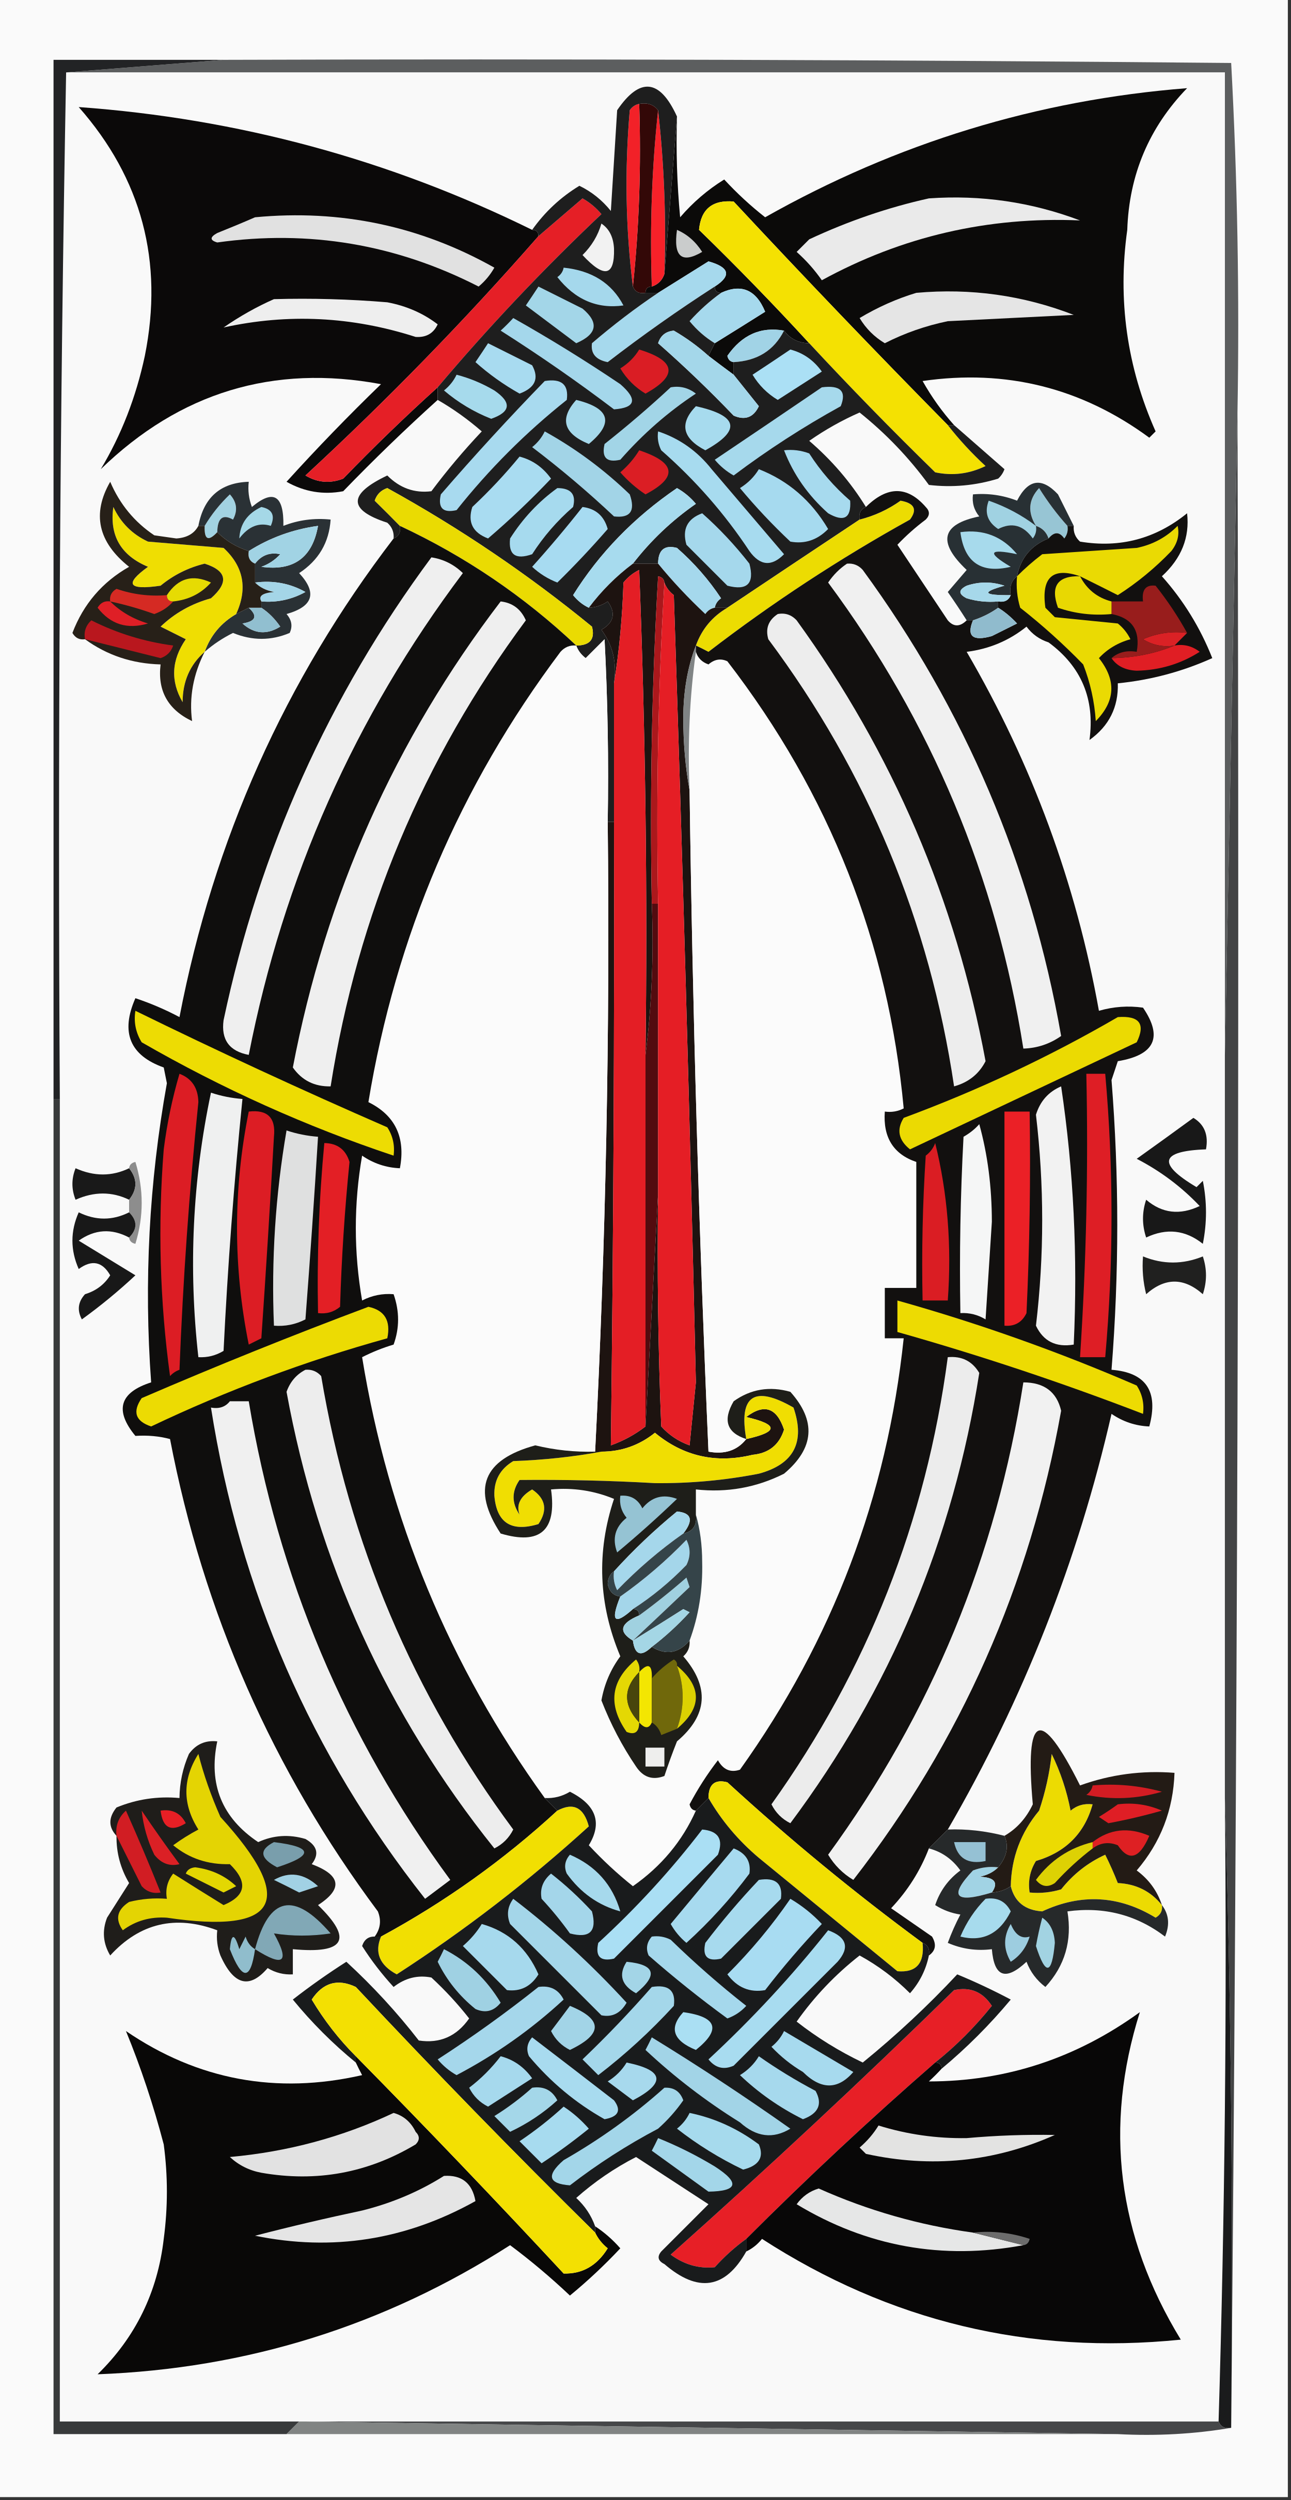 <?xml version="1.0" encoding="UTF-8"?>
<!DOCTYPE svg PUBLIC "-//W3C//DTD SVG 1.1//EN" "http://www.w3.org/Graphics/SVG/1.1/DTD/svg11.dtd">
<svg xmlns="http://www.w3.org/2000/svg" version="1.1" width="205px" height="397px" style="shape-rendering:geometricPrecision; text-rendering:geometricPrecision; image-rendering:optimizeQuality; fill-rule:evenodd; clip-rule:evenodd" xmlns:xlink="http://www.w3.org/1999/xlink">
<rect width="100%" height="100%" fill="#333333" stroke="none"/>
<g><path style="opacity:1" fill="#fafafa" d="M -0.5,-0.5 C 67.833,-0.5 136.167,-0.5 204.5,-0.5C 204.5,131.833 204.5,264.167 204.5,396.5C 136.167,396.5 67.833,396.5 -0.5,396.5C -0.5,264.167 -0.5,131.833 -0.5,-0.5 Z"/></g>
<g><path style="opacity:1" fill="#5c5e5f" d="M 35.5,9.5 C 88.834,9.333 142.168,9.5 195.5,10C 196.493,28.424 196.826,46.923 196.5,65.5C 195.833,99.5 195.167,133.5 194.5,167.5C 194.5,115.5 194.5,63.5 194.5,11.5C 133.167,11.5 71.833,11.5 10.5,11.5C 18.833,10.833 27.167,10.167 35.5,9.5 Z"/></g>
<g><path style="opacity:1" fill="#f9f9f9" d="M 10.5,11.5 C 71.833,11.5 133.167,11.5 194.5,11.5C 194.5,63.5 194.5,115.5 194.5,167.5C 194.5,206.833 194.5,246.167 194.5,285.5C 194.832,318.671 194.498,351.671 193.5,384.5C 145.167,384.5 96.833,384.5 48.5,384.5C 48.167,384.5 47.833,384.5 47.5,384.5C 34.833,384.5 22.167,384.5 9.5,384.5C 9.5,314.5 9.5,244.5 9.5,174.5C 9.168,119.997 9.501,65.664 10.5,11.5 Z"/></g>
<g><path style="opacity:1" fill="#0b0a09" d="M 151.5,67.5 C 151.167,67.5 150.833,67.5 150.5,67.5C 139.034,55.865 127.7,44.032 116.5,32C 113.131,31.707 111.298,33.207 111,36.5C 117.036,42.369 122.87,48.369 128.5,54.5C 126.801,54.473 125.467,53.806 124.5,52.5C 120.814,51.834 117.814,53.167 115.5,56.5C 115.624,57.107 115.957,57.44 116.5,57.5C 116.5,58.167 116.5,58.833 116.5,59.5C 115.128,58.488 113.795,57.488 112.5,56.5C 112.833,55.833 113.167,55.167 113.5,54.5C 116.149,52.86 118.816,51.193 121.5,49.5C 120.062,46.007 117.729,45.007 114.5,46.5C 113.833,46.5 113.5,46.167 113.5,45.5C 116.188,43.775 115.855,42.442 112.5,41.5C 109.805,43.178 107.139,44.844 104.5,46.5C 103.833,46.5 103.167,46.5 102.5,46.5C 102.5,45.833 102.833,45.5 103.5,45.5C 104.5,45.167 105.167,44.5 105.5,43.5C 106.167,35.167 106.833,26.833 107.5,18.5C 107.334,23.844 107.501,29.177 108,34.5C 110.039,32.126 112.372,30.125 115,28.5C 117.016,30.684 119.183,32.684 121.5,34.5C 142.382,22.704 164.715,15.871 188.5,14C 182.46,20.251 179.293,27.751 179,36.5C 177.447,47.607 178.947,58.274 183.5,68.5C 183.167,68.833 182.833,69.167 182.5,69.5C 171.742,61.582 159.742,58.582 146.5,60.5C 147.931,63.039 149.597,65.372 151.5,67.5 Z"/></g>
<g><path style="opacity:1" fill="#0b0909" d="M 84.5,36.5 C 85.167,36.5 85.5,36.833 85.5,37.5C 73.832,50.835 61.498,63.502 48.5,75.5C 50.421,76.641 52.421,76.808 54.5,76C 59.369,70.963 64.369,66.13 69.5,61.5C 69.5,62.167 69.5,62.833 69.5,63.5C 64.369,68.13 59.369,72.963 54.5,78C 51.338,78.602 48.338,78.102 45.5,76.5C 50.318,71.181 55.318,66.015 60.5,61C 43.403,57.809 28.569,62.309 16,74.5C 19.263,69.075 21.597,63.075 23,56.5C 26.005,41.527 22.505,28.361 12.5,17C 37.796,18.823 61.796,25.323 84.5,36.5 Z"/></g>
<g><path style="opacity:1" fill="#f72129" d="M 104.5,17.5 C 105.47,26.082 105.803,34.749 105.5,43.5C 105.167,44.5 104.5,45.167 103.5,45.5C 103.173,35.985 103.506,26.652 104.5,17.5 Z"/></g>
<g><path style="opacity:1" fill="#eaeaea" d="M 147.5,31.5 C 155.784,30.917 163.784,32.084 171.5,35C 156.9,34.375 143.233,37.542 130.5,44.5C 129.352,42.851 128.019,41.351 126.5,40C 127.167,39.333 127.833,38.667 128.5,38C 134.708,35.098 141.041,32.932 147.5,31.5 Z"/></g>
<g><path style="opacity:1" fill="#330807" d="M 101.5,16.5 C 102.791,16.263 103.791,16.596 104.5,17.5C 103.506,26.652 103.173,35.985 103.5,45.5C 102.833,45.5 102.5,45.833 102.5,46.5C 101.508,46.672 100.842,46.338 100.5,45.5C 101.494,36.014 101.827,26.348 101.5,16.5 Z"/></g>
<g><path style="opacity:1" fill="#e1e1e1" d="M 40.5,34.5 C 54.062,33.212 66.729,35.878 78.5,42.5C 77.855,43.646 77.022,44.646 76,45.5C 62.891,38.787 49.057,36.454 34.5,38.5C 33.304,38.154 33.304,37.654 34.5,37C 36.611,36.155 38.611,35.322 40.5,34.5 Z"/></g>
<g><path style="opacity:1" fill="#f22128" d="M 101.5,16.5 C 101.827,26.348 101.494,36.014 100.5,45.5C 99.342,36.343 99.176,27.009 100,17.5C 100.383,16.944 100.883,16.611 101.5,16.5 Z"/></g>
<g><path style="opacity:1" fill="#cacccc" d="M 107.5,36.5 C 109.134,37.207 110.468,38.373 111.5,40C 108.233,41.915 106.9,40.748 107.5,36.5 Z"/></g>
<g><path style="opacity:1" fill="#e5e5e5" d="M 145.5,46.5 C 154.143,45.725 162.476,46.892 170.5,50C 163.833,50.333 157.167,50.667 150.5,51C 146.96,51.734 143.627,52.901 140.5,54.5C 138.833,53.5 137.5,52.167 136.5,50.5C 139.412,48.76 142.412,47.427 145.5,46.5 Z"/></g>
<g><path style="opacity:1" fill="#eeeeee" d="M 43.5,47.5 C 49.509,47.334 55.509,47.501 61.5,48C 64.541,48.576 67.207,49.742 69.5,51.5C 68.829,52.946 67.662,53.612 66,53.5C 55.885,50.246 45.719,49.746 35.5,52C 38.099,50.205 40.766,48.705 43.5,47.5 Z"/></g>
<g><path style="opacity:1" fill="#a6d9ed" d="M 113.5,45.5 C 107.687,49.245 102.02,53.245 96.5,57.5C 94.61,57.131 93.776,56.131 94,54.5C 97.4,51.586 100.9,48.919 104.5,46.5C 107.139,44.844 109.805,43.178 112.5,41.5C 115.855,42.442 116.188,43.775 113.5,45.5 Z"/></g>
<g><path style="opacity:1" fill="#f4e102" d="M 150.5,67.5 C 152.294,69.797 154.294,71.963 156.5,74C 153.923,75.25 151.257,75.584 148.5,75C 141.603,68.272 134.937,61.438 128.5,54.5C 122.87,48.369 117.036,42.369 111,36.5C 111.298,33.207 113.131,31.707 116.5,32C 127.7,44.032 139.034,55.865 150.5,67.5 Z"/></g>
<g><path style="opacity:1" fill="#a6d9ed" d="M 113.5,54.5 C 111.978,53.569 110.645,52.402 109.5,51C 111.043,49.287 112.709,47.787 114.5,46.5C 117.729,45.007 120.062,46.007 121.5,49.5C 118.816,51.193 116.149,52.86 113.5,54.5 Z"/></g>
<g><path style="opacity:1" fill="#a1d3e6" d="M 124.5,52.5 C 122.915,55.639 120.248,57.306 116.5,57.5C 115.957,57.44 115.624,57.107 115.5,56.5C 117.814,53.167 120.814,51.834 124.5,52.5 Z"/></g>
<g><path style="opacity:1" fill="#e51f26" d="M 69.5,61.5 C 64.369,66.13 59.369,70.963 54.5,76C 52.421,76.808 50.421,76.641 48.5,75.5C 61.498,63.502 73.832,50.835 85.5,37.5C 87.814,35.523 90.147,33.523 92.5,31.5C 93.646,32.145 94.646,32.978 95.5,34C 86.263,42.734 77.597,51.901 69.5,61.5 Z"/></g>
<g><path style="opacity:1" fill="#222325" d="M 35.5,9.5 C 27.167,10.167 18.833,10.833 10.5,11.5C 9.501,65.664 9.168,119.997 9.5,174.5C 9.167,174.5 8.833,174.5 8.5,174.5C 8.5,119.5 8.5,64.5 8.5,9.5C 17.5,9.5 26.5,9.5 35.5,9.5 Z"/></g>
<g><path style="opacity:1" fill="#1e1e1e" d="M 107.5,18.5 C 106.833,26.833 106.167,35.167 105.5,43.5C 105.803,34.749 105.47,26.082 104.5,17.5C 103.791,16.596 102.791,16.263 101.5,16.5C 100.883,16.611 100.383,16.944 100,17.5C 99.176,27.009 99.342,36.343 100.5,45.5C 100.842,46.338 101.508,46.672 102.5,46.5C 103.167,46.5 103.833,46.5 104.5,46.5C 100.9,48.919 97.4,51.586 94,54.5C 93.776,56.131 94.61,57.131 96.5,57.5C 102.02,53.245 107.687,49.245 113.5,45.5C 113.5,46.167 113.833,46.5 114.5,46.5C 112.709,47.787 111.043,49.287 109.5,51C 110.645,52.402 111.978,53.569 113.5,54.5C 113.167,55.167 112.833,55.833 112.5,56.5C 110.814,54.983 108.981,53.65 107,52.5C 105.72,52.614 104.887,53.28 104.5,54.5C 108.625,58.123 112.625,61.957 116.5,66C 118.319,66.783 119.652,66.283 120.5,64.5C 119.143,62.814 117.81,61.148 116.5,59.5C 116.5,58.833 116.5,58.167 116.5,57.5C 120.248,57.306 122.915,55.639 124.5,52.5C 125.467,53.806 126.801,54.473 128.5,54.5C 134.937,61.438 141.603,68.272 148.5,75C 151.257,75.584 153.923,75.25 156.5,74C 154.294,71.963 152.294,69.797 150.5,67.5C 150.833,67.5 151.167,67.5 151.5,67.5C 154.147,69.811 156.814,72.144 159.5,74.5C 159.291,75.086 158.957,75.586 158.5,76C 154.878,77.106 151.211,77.439 147.5,77C 144.353,72.686 140.686,68.852 136.5,65.5C 133.671,66.747 131.005,68.247 128.5,70C 132.085,73.078 135.085,76.578 137.5,80.5C 136.662,80.842 136.328,81.508 136.5,82.5C 129.523,87.133 122.523,91.8 115.5,96.5C 114.833,96.5 114.167,96.5 113.5,96.5C 113.611,95.883 113.944,95.383 114.5,95C 112.539,92.037 110.206,89.371 107.5,87C 105.511,86.481 104.511,87.314 104.5,89.5C 103.167,89.5 101.833,89.5 100.5,89.5C 103.333,85.835 106.666,82.668 110.5,80C 109.646,78.978 108.646,78.145 107.5,77.5C 100.668,82.161 95.168,87.828 91,94.5C 91.708,95.38 92.542,96.047 93.5,96.5C 94.583,96.461 95.583,96.127 96.5,95.5C 97.83,97.347 97.497,98.847 95.5,100C 97.321,102.456 97.988,105.289 97.5,108.5C 97.5,115.833 97.5,123.167 97.5,130.5C 97.167,130.5 96.833,130.5 96.5,130.5C 96.666,120.828 96.5,111.161 96,101.5C 95,102.5 94,103.5 93,104.5C 92.283,103.956 91.783,103.289 91.5,102.5C 93.686,102.489 94.519,101.489 94,99.5C 83.85,91.188 73.017,83.855 61.5,77.5C 60.5,77.833 59.833,78.5 59.5,79.5C 60.867,80.84 62.2,82.173 63.5,83.5C 63.672,84.492 63.338,85.158 62.5,85.5C 62.586,84.504 62.252,83.671 61.5,83C 55.249,80.968 55.249,78.468 61.5,75.5C 63.487,77.501 65.82,78.335 68.5,78C 70.979,74.687 73.645,71.52 76.5,68.5C 74.276,66.566 71.942,64.899 69.5,63.5C 69.5,62.833 69.5,62.167 69.5,61.5C 77.597,51.901 86.263,42.734 95.5,34C 94.646,32.978 93.646,32.145 92.5,31.5C 90.147,33.523 87.814,35.523 85.5,37.5C 85.5,36.833 85.167,36.5 84.5,36.5C 86.513,33.653 89.013,31.32 92,29.5C 93.944,30.439 95.611,31.773 97,33.5C 97.333,28.167 97.667,22.833 98,17.5C 101.61,12.199 104.777,12.532 107.5,18.5 Z"/></g>
<g><path style="opacity:1" fill="#db1e24" d="M 101.5,71.5 C 107.346,73.446 107.68,75.779 102.5,78.5C 101.019,77.52 99.685,76.353 98.5,75C 99.71,73.961 100.71,72.794 101.5,71.5 Z"/></g>
<g><path style="opacity:1" fill="#a2d4e7" d="M 86.5,68.5 C 91.386,71.206 95.886,74.539 100,78.5C 100.925,81.134 100.091,82.301 97.5,82C 93.352,78.096 89.019,74.429 84.5,71C 85.38,70.292 86.047,69.458 86.5,68.5 Z"/></g>
<g><path style="opacity:1" fill="#a9dcf1" d="M 82.5,72.5 C 84.544,73.031 86.211,74.198 87.5,76C 84.318,79.349 80.985,82.516 77.5,85.5C 75.054,84.573 74.221,82.906 75,80.5C 77.705,77.964 80.205,75.297 82.5,72.5 Z"/></g>
<g><path style="opacity:1" fill="#a8daef" d="M 86.5,60.5 C 89.166,60.066 90.333,61.066 90,63.5C 83.5,68.667 77.667,74.5 72.5,81C 70.333,81.5 69.5,80.667 70,78.5C 75.338,72.33 80.838,66.33 86.5,60.5 Z"/></g>
<g><path style="opacity:1" fill="#a6d9ec" d="M 130.5,61.5 C 133.462,61.117 134.462,62.117 133.5,64.5C 127.564,67.773 121.897,71.439 116.5,75.5C 115.354,74.855 114.354,74.022 113.5,73C 119.232,69.144 124.899,65.31 130.5,61.5 Z"/></g>
<g><path style="opacity:1" fill="#a7dbee" d="M 110.5,64.5 C 117.249,65.995 117.749,68.328 112,71.5C 108.342,69.594 107.842,67.26 110.5,64.5 Z"/></g>
<g><path style="opacity:1" fill="#a6d9eb" d="M 91.5,63.5 C 96.869,64.823 97.535,67.156 93.5,70.5C 89.474,68.844 88.807,66.51 91.5,63.5 Z"/></g>
<g><path style="opacity:1" fill="#a2d5e7" d="M 106.5,61.5 C 107.978,61.238 109.311,61.571 110.5,62.5C 106.081,65.412 102.081,68.912 98.5,73C 96.333,73.5 95.5,72.667 96,70.5C 99.665,67.6 103.165,64.6 106.5,61.5 Z"/></g>
<g><path style="opacity:1" fill="#a6daec" d="M 72.5,59.5 C 74.593,60.045 76.593,60.878 78.5,62C 81.287,63.907 81.12,65.407 78,66.5C 75.248,65.414 72.748,63.914 70.5,62C 71.38,61.292 72.047,60.458 72.5,59.5 Z"/></g>
<g><path style="opacity:1" fill="#a4d7ea" d="M 112.5,56.5 C 113.795,57.488 115.128,58.488 116.5,59.5C 117.81,61.148 119.143,62.814 120.5,64.5C 119.652,66.283 118.319,66.783 116.5,66C 112.625,61.957 108.625,58.123 104.5,54.5C 104.887,53.28 105.72,52.614 107,52.5C 108.981,53.65 110.814,54.983 112.5,56.5 Z"/></g>
<g><path style="opacity:1" fill="#abe0f5" d="M 125.5,55.5 C 127.544,56.031 129.211,57.198 130.5,59C 128.167,60.5 125.833,62 123.5,63.5C 121.833,62.5 120.5,61.167 119.5,59.5C 121.565,58.143 123.565,56.81 125.5,55.5 Z"/></g>
<g><path style="opacity:1" fill="#a8dbf0" d="M 77.5,54.5 C 79.78,55.64 82.114,56.807 84.5,58C 85.647,60.085 84.98,61.585 82.5,62.5C 79.953,61.066 77.62,59.4 75.5,57.5C 76.192,56.482 76.859,55.482 77.5,54.5 Z"/></g>
<g><path style="opacity:1" fill="#da1d24" d="M 101.5,55.5 C 107.354,57.296 107.687,59.63 102.5,62.5C 100.833,61.5 99.5,60.167 98.5,58.5C 99.77,57.712 100.77,56.712 101.5,55.5 Z"/></g>
<g><path style="opacity:1" fill="#a4d7eb" d="M 81.5,50.5 C 87.264,53.748 92.931,57.248 98.5,61C 101.276,63.416 100.943,64.75 97.5,65C 91.674,60.587 85.674,56.42 79.5,52.5C 80.243,51.818 80.909,51.151 81.5,50.5 Z"/></g>
<g><path style="opacity:1" fill="#a3d6e8" d="M 85.5,45.5 C 87.78,46.64 90.114,47.807 92.5,49C 95.156,51.229 94.823,53.062 91.5,54.5C 88.833,52.5 86.167,50.5 83.5,48.5C 84.192,47.482 84.859,46.482 85.5,45.5 Z"/></g>
<g><path style="opacity:1" fill="#a5d8ec" d="M 89.5,42.5 C 93.975,42.958 97.142,44.958 99,48.5C 94.828,49.089 91.328,47.589 88.5,44C 89.056,43.617 89.389,43.117 89.5,42.5 Z"/></g>
<g><path style="opacity:1" fill="#f2f2f2" d="M 95.5,35.5 C 96.748,36.334 97.415,37.667 97.5,39.5C 97.609,43.884 95.942,44.217 92.5,40.5C 93.952,39.06 94.952,37.394 95.5,35.5 Z"/></g>
<g><path style="opacity:1" fill="#a7daee" d="M 124.5,71.5 C 125.873,71.343 127.207,71.51 128.5,72C 130.293,74.795 132.46,77.295 135,79.5C 135.183,82.282 134.016,82.949 131.5,81.5C 128.318,78.669 125.985,75.336 124.5,71.5 Z"/></g>
<g><path style="opacity:1" fill="#a6daef" d="M 120.5,74.5 C 125.178,76.334 128.844,79.5 131.5,84C 129.788,85.751 127.788,86.418 125.5,86C 122.65,83.318 119.984,80.484 117.5,77.5C 118.77,76.712 119.77,75.712 120.5,74.5 Z"/></g>
<g><path style="opacity:1" fill="#a2d2e1" d="M 34.5,84.5 C 33.075,86.031 32.409,85.698 32.5,83.5C 33.584,81.681 34.918,80.015 36.5,78.5C 37.614,79.723 37.781,81.056 37,82.5C 35.374,81.588 34.541,82.255 34.5,84.5 Z"/></g>
<g><path style="opacity:1" fill="#a7dbef" d="M 104.5,68.5 C 107.888,69.619 110.721,71.619 113,74.5C 116.833,79 120.667,83.5 124.5,88C 122.522,90.015 120.688,89.848 119,87.5C 115.079,81.575 110.412,76.241 105,71.5C 104.517,70.552 104.351,69.552 104.5,68.5 Z"/></g>
<g><path style="opacity:1" fill="#97c5d4" d="M 169.5,83.5 C 169.631,84.239 169.464,84.906 169,85.5C 168.23,84.402 167.397,84.402 166.5,85.5C 166.167,84.5 165.5,83.833 164.5,83.5C 163.145,81.32 163.311,79.32 165,77.5C 166.363,79.684 167.863,81.684 169.5,83.5 Z"/></g>
<g><path style="opacity:1" fill="#a6daee" d="M 88.5,77.5 C 90.686,77.511 91.519,78.511 91,80.5C 88.46,82.705 86.293,85.205 84.5,88C 81.866,88.925 80.699,88.091 81,85.5C 83.028,82.308 85.528,79.641 88.5,77.5 Z"/></g>
<g><path style="opacity:1" fill="#a7dbee" d="M 100.5,89.5 C 97.833,91.5 95.5,93.833 93.5,96.5C 92.542,96.047 91.708,95.38 91,94.5C 95.168,87.828 100.668,82.161 107.5,77.5C 108.646,78.145 109.646,78.978 110.5,80C 106.666,82.668 103.333,85.835 100.5,89.5 Z"/></g>
<g><path style="opacity:1" fill="#283034" d="M 170.5,83.5 C 170.167,83.5 169.833,83.5 169.5,83.5C 167.863,81.684 166.363,79.684 165,77.5C 163.311,79.32 163.145,81.32 164.5,83.5C 165.5,83.833 166.167,84.5 166.5,85.5C 163.739,86.594 162.073,88.594 161.5,91.5C 160.596,92.209 160.263,93.209 160.5,94.5C 156.107,94.543 155.774,94.043 159.5,93C 157.5,92.333 155.5,92.333 153.5,93C 152.167,93.667 152.167,94.333 153.5,95C 155.134,95.493 156.801,95.66 158.5,95.5C 158.5,95.833 158.5,96.167 158.5,96.5C 157.329,97.345 155.995,98.011 154.5,98.5C 154.167,98.5 153.833,98.5 153.5,98.5C 152.555,97.007 151.555,95.507 150.5,94C 151.509,92.832 152.509,91.665 153.5,90.5C 148.818,86.072 149.485,83.239 155.5,82C 154.663,80.989 154.33,79.822 154.5,78.5C 156.92,78.292 159.253,78.626 161.5,79.5C 163.26,76.074 165.426,75.741 168,78.5C 168.847,80.193 169.68,81.86 170.5,83.5 Z"/></g>
<g><path style="opacity:1" fill="#a0d2e2" d="M 164.5,83.5 C 164.631,84.239 164.464,84.906 164,85.5C 162.502,83.386 160.669,82.886 158.5,84C 156.789,82.867 156.289,81.367 157,79.5C 159.734,80.449 162.234,81.783 164.5,83.5 Z"/></g>
<g><path style="opacity:1" fill="#2a3135" d="M 32.5,103.5 C 33.419,100.911 35.086,98.911 37.5,97.5C 38.167,97.167 38.833,96.833 39.5,96.5C 40.953,97.825 40.619,98.658 38.5,99C 40.353,100.669 42.353,100.835 44.5,99.5C 43.66,98.265 42.66,97.265 41.5,96.5C 41.5,96.167 41.5,95.833 41.5,95.5C 43.989,95.702 46.322,95.202 48.5,94C 46.063,92.625 43.397,92.125 40.5,92.5C 40.5,91.5 40.5,90.5 40.5,89.5C 41.527,88.152 42.86,87.652 44.5,88C 43.672,88.915 42.672,89.581 41.5,90C 46.61,90.72 49.61,88.553 50.5,83.5C 46.505,84.053 42.839,85.386 39.5,87.5C 37.566,86.89 35.899,85.89 34.5,84.5C 34.541,82.255 35.374,81.588 37,82.5C 37.781,81.056 37.614,79.723 36.5,78.5C 34.918,80.015 33.584,81.681 32.5,83.5C 32.167,83.5 31.833,83.5 31.5,83.5C 32.356,78.971 35.023,76.637 39.5,76.5C 39.343,77.873 39.51,79.207 40,80.5C 43.419,77.633 45.085,78.633 45,83.5C 47.381,82.565 49.881,82.232 52.5,82.5C 52.262,86.138 50.596,88.971 47.5,91C 50.403,94.132 49.736,96.298 45.5,97.5C 46.326,98.451 46.492,99.451 46,100.5C 43.047,101.751 40.047,101.751 37,100.5C 35.357,101.315 33.857,102.315 32.5,103.5 Z"/></g>
<g><path style="opacity:1" fill="#a5d8e7" d="M 41.5,80.5 C 43.225,80.843 43.725,81.843 43,83.5C 41.127,82.911 39.46,83.578 38,85.5C 38.112,83.203 39.278,81.536 41.5,80.5 Z"/></g>
<g><path style="opacity:1" fill="#a1d3e4" d="M 40.5,89.5 C 39.662,89.158 39.328,88.492 39.5,87.5C 42.839,85.386 46.505,84.053 50.5,83.5C 49.61,88.553 46.61,90.72 41.5,90C 42.672,89.581 43.672,88.915 44.5,88C 42.86,87.652 41.527,88.152 40.5,89.5 Z"/></g>
<g><path style="opacity:1" fill="#a7dbf1" d="M 92.5,80.5 C 94.595,80.76 95.928,81.926 96.5,84C 93.947,86.937 91.281,89.77 88.5,92.5C 86.998,91.917 85.665,91.084 84.5,90C 87.293,86.895 89.96,83.728 92.5,80.5 Z"/></g>
<g><path style="opacity:1" fill="#a5d8ec" d="M 111.5,81.5 C 114.215,83.902 116.715,86.569 119,89.5C 119.833,92.667 118.667,93.833 115.5,93C 113.333,90.833 111.167,88.667 109,86.5C 108.294,84.045 109.127,82.378 111.5,81.5 Z"/></g>
<g><path style="opacity:1" fill="#a5d8ec" d="M 113.5,96.5 C 112.883,96.611 112.383,96.944 112,97.5C 109.267,94.938 106.767,92.271 104.5,89.5C 104.511,87.314 105.511,86.481 107.5,87C 110.206,89.371 112.539,92.037 114.5,95C 113.944,95.383 113.611,95.883 113.5,96.5 Z"/></g>
<g><path style="opacity:1" fill="#a4d5e7" d="M 40.5,92.5 C 43.397,92.125 46.063,92.625 48.5,94C 46.322,95.202 43.989,95.702 41.5,95.5C 40.991,94.659 41.657,94.159 43.5,94C 42.263,93.768 41.263,93.268 40.5,92.5 Z"/></g>
<g><path style="opacity:1" fill="#ecdc02" d="M 110.5,102.5 C 111.45,99.885 113.117,97.885 115.5,96.5C 122.523,91.8 129.523,87.133 136.5,82.5C 138.855,81.906 141.022,80.906 143,79.5C 145.2,79.893 145.7,80.893 144.5,82.5C 133.292,88.714 122.626,95.714 112.5,103.5C 111.817,103.137 111.15,102.804 110.5,102.5 Z"/></g>
<g><path style="opacity:1" fill="#efde02" d="M 37.5,97.5 C 35.086,98.911 33.419,100.911 32.5,103.5C 30.17,105.542 29.004,108.208 29,111.5C 27.049,108.15 27.216,104.817 29.5,101.5C 28.167,100.833 26.833,100.167 25.5,99.5C 27.732,97.355 30.399,95.855 33.5,95C 36.372,92.468 36.039,90.635 32.5,89.5C 29.893,90.137 27.56,91.303 25.5,93C 20.355,93.753 19.689,92.753 23.5,90C 19.184,88.194 17.35,85.027 18,80.5C 19.167,83 21,84.833 23.5,86C 27.5,86.333 31.5,86.667 35.5,87C 38.688,89.953 39.355,93.453 37.5,97.5 Z"/></g>
<g><path style="opacity:1" fill="#91bfd0" d="M 39.5,96.5 C 40.167,96.5 40.833,96.5 41.5,96.5C 42.66,97.265 43.66,98.265 44.5,99.5C 42.353,100.835 40.353,100.669 38.5,99C 40.619,98.658 40.953,97.825 39.5,96.5 Z"/></g>
<g><path style="opacity:1" fill="#eadb02" d="M 91.5,102.5 C 83.214,94.685 73.88,88.352 63.5,83.5C 62.2,82.173 60.867,80.84 59.5,79.5C 59.833,78.5 60.5,77.833 61.5,77.5C 73.017,83.855 83.85,91.188 94,99.5C 94.519,101.489 93.686,102.489 91.5,102.5 Z"/></g>
<g><path style="opacity:1" fill="#1d1310" d="M 100.5,89.5 C 101.833,89.5 103.167,89.5 104.5,89.5C 106.767,92.271 109.267,94.938 112,97.5C 112.383,96.944 112.883,96.611 113.5,96.5C 114.167,96.5 114.833,96.5 115.5,96.5C 113.117,97.885 111.45,99.885 110.5,102.5C 109.177,105.938 108.51,109.771 108.5,114C 108.501,118.015 108.835,121.849 109.5,125.5C 109.98,160.521 110.98,195.521 112.5,230.5C 115.082,230.975 117.082,230.308 118.5,228.5C 123.652,227.36 123.652,226.194 118.5,225C 121.332,222.832 123.332,223.499 124.5,227C 123.739,229.425 122.072,230.758 119.5,231C 113.684,232.409 108.517,231.242 104,227.5C 101.508,229.497 98.675,230.497 95.5,230.5C 95.167,230.5 94.833,230.5 94.5,230.5C 96.2,197.194 96.867,163.861 96.5,130.5C 96.833,130.5 97.167,130.5 97.5,130.5C 97.574,163.515 97.408,196.515 97,229.5C 99.018,228.777 100.852,227.777 102.5,226.5C 103.167,214.167 103.833,201.833 104.5,189.5C 104.333,201.838 104.5,214.171 105,226.5C 106.242,227.872 107.742,228.872 109.5,229.5C 109.833,226.167 110.167,222.833 110.5,219.5C 109.547,177.828 108.381,136.162 107,94.5C 106.283,93.956 105.783,93.289 105.5,92.5C 105.44,91.957 105.107,91.624 104.5,91.5C 103.5,108.821 103.167,126.154 103.5,143.5C 103.826,151.684 103.492,159.684 102.5,167.5C 102.833,141.825 102.5,116.158 101.5,90.5C 100.522,90.977 99.689,91.643 99,92.5C 98.827,98.016 98.327,103.349 97.5,108.5C 97.988,105.289 97.321,102.456 95.5,100C 97.497,98.847 97.83,97.347 96.5,95.5C 95.583,96.127 94.583,96.461 93.5,96.5C 95.5,93.833 97.833,91.5 100.5,89.5 Z"/></g>
<g><path style="opacity:1" fill="#fbfbfb" d="M 96.5,130.5 C 96.867,163.861 96.2,197.194 94.5,230.5C 91.291,230.589 88.125,230.256 85,229.5C 76.689,231.773 74.856,236.44 79.5,243.5C 85.754,245.365 88.421,243.031 87.5,236.5C 90.978,236.184 94.312,236.684 97.5,238C 94.695,246.415 95.028,254.748 98.5,263C 96.96,265.083 95.96,267.416 95.5,270C 96.956,273.748 98.79,277.248 101,280.5C 102.133,282.211 103.633,282.711 105.5,282C 106.103,280.175 106.77,278.341 107.5,276.5C 112.379,272.376 112.713,267.876 108.5,263C 109.252,262.329 109.586,261.496 109.5,260.5C 110.94,256.594 111.606,252.427 111.5,248C 111.497,245.31 111.164,242.81 110.5,240.5C 110.5,239.167 110.5,237.833 110.5,236.5C 115.449,237.041 120.116,236.208 124.5,234C 129.313,229.959 129.646,225.625 125.5,221C 122.208,220.064 119.208,220.564 116.5,222.5C 114.741,225.505 115.408,227.505 118.5,228.5C 117.082,230.308 115.082,230.975 112.5,230.5C 110.98,195.521 109.98,160.521 109.5,125.5C 109.175,117.981 109.508,110.648 110.5,103.5C 110.811,104.478 111.478,105.145 112.5,105.5C 113.451,104.674 114.451,104.508 115.5,105C 131.739,126.069 141.072,149.736 143.5,176C 142.552,176.483 141.552,176.649 140.5,176.5C 140.202,180.601 141.868,183.267 145.5,184.5C 145.5,191.167 145.5,197.833 145.5,204.5C 143.833,204.5 142.167,204.5 140.5,204.5C 140.5,207.167 140.5,209.833 140.5,212.5C 141.5,212.5 142.5,212.5 143.5,212.5C 140.849,237.619 132.183,260.453 117.5,281C 116.004,281.507 114.837,281.007 114,279.5C 112.303,281.699 110.803,284.032 109.5,286.5C 109.624,287.107 109.957,287.44 110.5,287.5C 108.351,292.33 105.018,296.33 100.5,299.5C 98.016,297.517 95.683,295.35 93.5,293C 95.672,289.437 94.672,286.603 90.5,284.5C 89.264,285.246 87.93,285.579 86.5,285.5C 71.352,264.524 61.685,241.191 57.5,215.5C 59.108,214.682 60.775,214.015 62.5,213.5C 63.449,210.874 63.449,208.208 62.5,205.5C 60.738,205.357 59.071,205.691 57.5,206.5C 56.167,198.833 56.167,191.167 57.5,183.5C 59.323,184.747 61.323,185.414 63.5,185.5C 64.425,180.605 62.758,177.105 58.5,175C 62.845,148.618 73.011,124.784 89,103.5C 89.671,102.748 90.504,102.414 91.5,102.5C 91.783,103.289 92.283,103.956 93,104.5C 94,103.5 95,102.5 96,101.5C 96.5,111.161 96.666,120.828 96.5,130.5 Z"/></g>
<g><path style="opacity:1" fill="#272018" d="M 31.5,83.5 C 31.833,83.5 32.167,83.5 32.5,83.5C 32.409,85.698 33.075,86.031 34.5,84.5C 35.899,85.89 37.566,86.89 39.5,87.5C 39.328,88.492 39.662,89.158 40.5,89.5C 40.5,90.5 40.5,91.5 40.5,92.5C 41.263,93.268 42.263,93.768 43.5,94C 41.657,94.159 40.991,94.659 41.5,95.5C 41.5,95.833 41.5,96.167 41.5,96.5C 40.833,96.5 40.167,96.5 39.5,96.5C 38.833,96.833 38.167,97.167 37.5,97.5C 39.355,93.453 38.688,89.953 35.5,87C 31.5,86.667 27.5,86.333 23.5,86C 21,84.833 19.167,83 18,80.5C 17.35,85.027 19.184,88.194 23.5,90C 19.689,92.753 20.355,93.753 25.5,93C 27.56,91.303 29.893,90.137 32.5,89.5C 36.039,90.635 36.372,92.468 33.5,95C 30.399,95.855 27.732,97.355 25.5,99.5C 26.833,100.167 28.167,100.833 29.5,101.5C 27.216,104.817 27.049,108.15 29,111.5C 29.004,108.208 30.17,105.542 32.5,103.5C 30.678,107.086 30.012,110.753 30.5,114.5C 26.66,112.67 24.993,109.67 25.5,105.5C 20.996,105.381 16.996,104.048 13.5,101.5C 12.624,101.631 11.957,101.298 11.5,100.5C 13.248,95.919 16.248,92.419 20.5,90C 15.572,86.09 14.572,81.59 17.5,76.5C 19.019,80.058 21.352,82.891 24.5,85C 25.667,85.167 26.833,85.333 28,85.5C 29.681,85.392 30.848,84.725 31.5,83.5 Z"/></g>
<g><path style="opacity:1" fill="#b9171e" d="M 13.5,101.5 C 13.281,100.325 13.614,99.325 14.5,98.5C 18.605,100.563 22.938,101.897 27.5,102.5C 27.167,103.5 26.5,104.167 25.5,104.5C 21.492,103.497 17.492,102.497 13.5,101.5 Z"/></g>
<g><path style="opacity:1" fill="#df1f26" d="M 17.5,95.5 C 19.121,97.117 21.121,98.284 23.5,99C 20.216,99.981 17.549,99.147 15.5,96.5C 15.957,95.703 16.624,95.369 17.5,95.5 Z"/></g>
<g><path style="opacity:1" fill="#d52a23" d="M 26.5,94.5 C 26.5,95.167 26.833,95.5 27.5,95.5C 26.739,96.391 25.739,97.058 24.5,97.5C 22.199,96.675 19.865,96.008 17.5,95.5C 17.369,94.624 17.703,93.957 18.5,93.5C 21.084,94.393 23.751,94.726 26.5,94.5 Z"/></g>
<g><path style="opacity:1" fill="#e6db03" d="M 27.5,95.5 C 26.833,95.5 26.5,95.167 26.5,94.5C 28.259,91.81 30.593,91.144 33.5,92.5C 31.936,94.251 29.936,95.251 27.5,95.5 Z"/></g>
<g><path style="opacity:1" fill="#ab181c" d="M 105.5,92.5 C 104.503,109.325 104.17,126.325 104.5,143.5C 104.167,143.5 103.833,143.5 103.5,143.5C 103.167,126.154 103.5,108.821 104.5,91.5C 105.107,91.624 105.44,91.957 105.5,92.5 Z"/></g>
<g><path style="opacity:1" fill="#808485" d="M 110.5,102.5 C 110.5,102.833 110.5,103.167 110.5,103.5C 109.508,110.648 109.175,117.981 109.5,125.5C 108.835,121.849 108.501,118.015 108.5,114C 108.51,109.771 109.177,105.938 110.5,102.5 Z"/></g>
<g><path style="opacity:1" fill="#e41e25" d="M 102.5,167.5 C 102.5,187.167 102.5,206.833 102.5,226.5C 100.852,227.777 99.018,228.777 97,229.5C 97.408,196.515 97.574,163.515 97.5,130.5C 97.5,123.167 97.5,115.833 97.5,108.5C 98.327,103.349 98.827,98.016 99,92.5C 99.689,91.643 100.522,90.977 101.5,90.5C 102.5,116.158 102.833,141.825 102.5,167.5 Z"/></g>
<g><path style="opacity:1" fill="#530b0f" d="M 103.5,143.5 C 103.833,143.5 104.167,143.5 104.5,143.5C 104.5,158.833 104.5,174.167 104.5,189.5C 103.833,201.833 103.167,214.167 102.5,226.5C 102.5,206.833 102.5,187.167 102.5,167.5C 103.492,159.684 103.826,151.684 103.5,143.5 Z"/></g>
<g><path style="opacity:1" fill="#e51e25" d="M 105.5,92.5 C 105.783,93.289 106.283,93.956 107,94.5C 108.381,136.162 109.547,177.828 110.5,219.5C 110.167,222.833 109.833,226.167 109.5,229.5C 107.742,228.872 106.242,227.872 105,226.5C 104.5,214.171 104.333,201.838 104.5,189.5C 104.5,174.167 104.5,158.833 104.5,143.5C 104.17,126.325 104.503,109.325 105.5,92.5 Z"/></g>
<g><path style="opacity:1" fill="#191919" d="M 20.5,185.5 C 21.833,187.167 21.833,188.833 20.5,190.5C 17.77,189.183 14.937,189.183 12,190.5C 11.333,188.833 11.333,187.167 12,185.5C 14.937,186.817 17.77,186.817 20.5,185.5 Z"/></g>
<g><path style="opacity:1" fill="#8d8d8d" d="M 20.5,185.5 C 20.56,184.957 20.893,184.624 21.5,184.5C 22.833,188.833 22.833,193.167 21.5,197.5C 20.893,197.376 20.56,197.043 20.5,196.5C 21.833,195.167 21.833,193.833 20.5,192.5C 20.5,191.833 20.5,191.167 20.5,190.5C 21.833,188.833 21.833,187.167 20.5,185.5 Z"/></g>
<g><path style="opacity:1" fill="#181818" d="M 189.5,177.5 C 191.256,178.552 191.923,180.219 191.5,182.5C 184.205,182.76 183.705,184.76 190,188.5C 190.333,188.167 190.667,187.833 191,187.5C 191.667,190.833 191.667,194.167 191,197.5C 188.24,195.297 185.24,194.964 182,196.5C 181.333,194.5 181.333,192.5 182,190.5C 184.522,192.662 187.355,192.995 190.5,191.5C 187.615,188.454 184.282,185.954 180.5,184C 183.567,181.812 186.567,179.645 189.5,177.5 Z"/></g>
<g><path style="opacity:1" fill="#20201f" d="M 181.5,199.5 C 184.668,200.792 187.835,200.792 191,199.5C 191.667,201.5 191.667,203.5 191,205.5C 188,202.833 185,202.833 182,205.5C 181.505,203.527 181.338,201.527 181.5,199.5 Z"/></g>
<g><path style="opacity:1" fill="#181818" d="M 20.5,192.5 C 21.833,193.833 21.833,195.167 20.5,196.5C 17.712,195.022 15.046,195.188 12.5,197C 15.5,198.833 18.5,200.667 21.5,202.5C 18.837,204.992 16.004,207.326 13,209.5C 12.22,208.056 12.386,206.723 13.5,205.5C 15.23,204.974 16.564,203.974 17.5,202.5C 16.252,200.31 14.586,199.977 12.5,201.5C 11.167,198.5 11.167,195.5 12.5,192.5C 15.198,193.824 17.864,193.824 20.5,192.5 Z"/></g>
<g><path style="opacity:1" fill="#12100f" d="M 153.5,98.5 C 153.833,98.5 154.167,98.5 154.5,98.5C 153.457,101.029 154.457,101.862 157.5,101C 158.833,100.333 160.167,99.667 161.5,99C 160.529,97.959 159.529,97.126 158.5,96.5C 158.5,96.167 158.5,95.833 158.5,95.5C 159.492,95.672 160.158,95.338 160.5,94.5C 160.263,93.209 160.596,92.209 161.5,91.5C 162.073,88.594 163.739,86.594 166.5,85.5C 167.397,84.402 168.23,84.402 169,85.5C 169.464,84.906 169.631,84.239 169.5,83.5C 169.833,83.5 170.167,83.5 170.5,83.5C 170.414,84.496 170.748,85.329 171.5,86C 177.836,87.055 183.503,85.555 188.5,81.5C 188.936,85.33 187.602,88.663 184.5,91.5C 187.919,95.331 190.586,99.665 192.5,104.5C 187.719,106.649 182.719,107.982 177.5,108.5C 177.607,112.286 176.107,115.286 173,117.5C 173.882,111.005 171.715,105.838 166.5,102C 165.069,101.535 163.903,100.701 163,99.5C 160.25,101.718 157.083,103.051 153.5,103.5C 163.873,121.288 170.873,140.288 174.5,160.5C 176.819,159.833 179.153,159.666 181.5,160C 184.697,164.692 183.364,167.525 177.5,168.5C 177.167,169.5 176.833,170.5 176.5,171.5C 177.716,186.828 177.716,202.161 176.5,217.5C 181.994,217.93 183.994,220.93 182.5,226.5C 180.323,226.414 178.323,225.747 176.5,224.5C 171.175,247.806 162.508,269.806 150.5,290.5C 149.5,291.5 148.5,292.5 147.5,293.5C 146.146,297.032 144.146,300.198 141.5,303C 143.667,304.5 145.833,306 148,307.5C 148.74,308.749 148.573,309.749 147.5,310.5C 147.672,309.508 147.338,308.842 146.5,308.5C 135.749,300.59 125.416,292.09 115.5,283C 113.511,282.481 112.511,283.314 112.5,285.5C 111.833,286.167 111.167,286.833 110.5,287.5C 109.957,287.44 109.624,287.107 109.5,286.5C 110.803,284.032 112.303,281.699 114,279.5C 114.837,281.007 116.004,281.507 117.5,281C 132.183,260.453 140.849,237.619 143.5,212.5C 142.5,212.5 141.5,212.5 140.5,212.5C 140.5,209.833 140.5,207.167 140.5,204.5C 142.167,204.5 143.833,204.5 145.5,204.5C 145.5,197.833 145.5,191.167 145.5,184.5C 141.868,183.267 140.202,180.601 140.5,176.5C 141.552,176.649 142.552,176.483 143.5,176C 141.072,149.736 131.739,126.069 115.5,105C 114.451,104.508 113.451,104.674 112.5,105.5C 111.478,105.145 110.811,104.478 110.5,103.5C 110.5,103.167 110.5,102.833 110.5,102.5C 111.15,102.804 111.817,103.137 112.5,103.5C 122.626,95.714 133.292,88.714 144.5,82.5C 145.7,80.893 145.2,79.893 143,79.5C 141.022,80.906 138.855,81.906 136.5,82.5C 136.328,81.508 136.662,80.842 137.5,80.5C 140.904,77.137 144.07,77.137 147,80.5C 147.667,81.167 147.667,81.833 147,82.5C 145.365,83.726 143.865,85.059 142.5,86.5C 145.167,90.5 147.833,94.5 150.5,98.5C 151.425,99.562 152.425,99.562 153.5,98.5 Z"/></g>
<g><path style="opacity:1" fill="#eb2026" d="M 159.5,176.5 C 160.833,176.5 162.167,176.5 163.5,176.5C 163.667,187.172 163.5,197.839 163,208.5C 162.29,209.973 161.124,210.64 159.5,210.5C 159.5,199.167 159.5,187.833 159.5,176.5 Z"/></g>
<g><path style="opacity:1" fill="#da1d23" d="M 148.5,181.5 C 150.468,189.433 151.135,197.766 150.5,206.5C 149.167,206.5 147.833,206.5 146.5,206.5C 146.334,198.826 146.5,191.159 147,183.5C 147.717,182.956 148.217,182.289 148.5,181.5 Z"/></g>
<g><path style="opacity:1" fill="#de1e25" d="M 172.5,170.5 C 173.5,170.5 174.5,170.5 175.5,170.5C 176.833,185.5 176.833,200.5 175.5,215.5C 174.167,215.5 172.833,215.5 171.5,215.5C 172.492,200.425 172.826,185.425 172.5,170.5 Z"/></g>
<g><path style="opacity:1" fill="#f5f6f6" d="M 155.5,178.5 C 156.828,183.288 157.495,188.454 157.5,194C 157.167,199.167 156.833,204.333 156.5,209.5C 155.264,208.754 153.93,208.421 152.5,208.5C 152.334,199.161 152.5,189.827 153,180.5C 153.995,179.934 154.828,179.267 155.5,178.5 Z"/></g>
<g><path style="opacity:1" fill="#ebda02" d="M 177.5,161.5 C 180.932,161.248 181.932,162.581 180.5,165.5C 168.531,171.15 156.531,176.817 144.5,182.5C 142.667,181.032 142.334,179.365 143.5,177.5C 155.363,173.111 166.696,167.777 177.5,161.5 Z"/></g>
<g><path style="opacity:1" fill="#f2f2f2" d="M 168.5,172.5 C 170.482,185.792 171.149,199.459 170.5,213.5C 167.677,213.975 165.677,212.975 164.5,210.5C 165.822,199.337 165.822,188.171 164.5,177C 165.167,174.849 166.5,173.349 168.5,172.5 Z"/></g>
<g><path style="opacity:1" fill="#e01e24" d="M 186.5,102.5 C 187.978,102.238 189.311,102.571 190.5,103.5C 187.49,105.421 184.156,106.421 180.5,106.5C 178.667,106.415 177.334,105.748 176.5,104.5C 180.078,104.451 183.411,103.785 186.5,102.5 Z"/></g>
<g><path style="opacity:1" fill="#da2125" d="M 188.5,100.5 C 187.833,101.167 187.167,101.833 186.5,102.5C 184.712,102.785 183.045,102.452 181.5,101.5C 183.743,100.526 186.076,100.192 188.5,100.5 Z"/></g>
<g><path style="opacity:1" fill="#90bbcd" d="M 158.5,96.5 C 159.529,97.126 160.529,97.959 161.5,99C 160.167,99.667 158.833,100.333 157.5,101C 154.457,101.862 153.457,101.029 154.5,98.5C 155.995,98.011 157.329,97.345 158.5,96.5 Z"/></g>
<g><path style="opacity:1" fill="#ededed" d="M 123.5,97.5 C 124.675,97.281 125.675,97.614 126.5,98.5C 141.736,119.525 151.736,142.858 156.5,168.5C 155.461,170.531 153.795,171.864 151.5,172.5C 147.612,146.329 137.779,122.662 122,101.5C 121.516,99.807 122.016,98.473 123.5,97.5 Z"/></g>
<g><path style="opacity:1" fill="#981d1c" d="M 188.5,100.5 C 186.076,100.192 183.743,100.526 181.5,101.5C 183.045,102.452 184.712,102.785 186.5,102.5C 183.411,103.785 180.078,104.451 176.5,104.5C 177.568,103.566 178.901,103.232 180.5,103.5C 181.109,100.122 179.776,98.122 176.5,97.5C 176.5,96.833 176.5,96.167 176.5,95.5C 178.167,95.5 179.833,95.5 181.5,95.5C 181.272,93.645 181.939,92.812 183.5,93C 185.389,95.382 187.055,97.882 188.5,100.5 Z"/></g>
<g><path style="opacity:1" fill="#eada03" d="M 171.5,91.5 C 167.15,90.006 165.317,91.672 166,96.5C 166.5,97 167,97.5 167.5,98C 170.833,98.333 174.167,98.667 177.5,99C 178.357,99.689 179.023,100.522 179.5,101.5C 177.49,102.065 175.824,103.065 174.5,104.5C 177.286,108.007 177.12,111.34 174,114.5C 173.794,111.377 173.127,108.377 172,105.5C 168.855,102.266 165.522,99.266 162,96.5C 161.506,94.866 161.34,93.199 161.5,91.5C 162.718,90.269 164.051,89.102 165.5,88C 170.5,87.667 175.5,87.333 180.5,87C 183.034,86.484 185.2,85.317 187,83.5C 187.315,84.908 186.982,86.241 186,87.5C 183.403,90.202 180.57,92.536 177.5,94.5C 175.489,93.481 173.489,92.481 171.5,91.5 Z"/></g>
<g><path style="opacity:1" fill="#e8d802" d="M 171.5,91.5 C 172.585,93.587 174.251,94.92 176.5,95.5C 176.5,96.167 176.5,96.833 176.5,97.5C 173.552,97.777 170.719,97.444 168,96.5C 166.762,93.074 167.929,91.408 171.5,91.5 Z"/></g>
<g><path style="opacity:1" fill="#a6d8ea" d="M 160.5,94.5 C 160.158,95.338 159.492,95.672 158.5,95.5C 156.801,95.66 155.134,95.493 153.5,95C 152.167,94.333 152.167,93.667 153.5,93C 155.5,92.333 157.5,92.333 159.5,93C 155.774,94.043 156.107,94.543 160.5,94.5 Z"/></g>
<g><path style="opacity:1" fill="#f0f0f0" d="M 134.5,89.5 C 135.496,89.414 136.329,89.748 137,90.5C 153.235,112.699 163.735,137.365 168.5,164.5C 166.696,165.768 164.696,166.435 162.5,166.5C 158.212,139.262 147.878,114.595 131.5,92.5C 132.34,91.265 133.34,90.265 134.5,89.5 Z"/></g>
<g><path style="opacity:1" fill="#a7daec" d="M 152.5,84.5 C 156.164,84 159.164,85.167 161.5,88C 156.999,87.067 156.666,87.734 160.5,90C 155.79,91.121 153.123,89.288 152.5,84.5 Z"/></g>
<g><path style="opacity:1" fill="#ececec" d="M 150.5,215.5 C 152.714,215.291 154.381,216.124 155.5,218C 151.397,244.366 141.397,268.199 125.5,289.5C 124.167,288.833 123.167,287.833 122.5,286.5C 137.715,265.196 147.048,241.529 150.5,215.5 Z"/></g>
<g><path style="opacity:1" fill="#eddb02" d="M 142.5,206.5 C 155.447,210.137 168.113,214.637 180.5,220C 181.38,221.356 181.714,222.856 181.5,224.5C 168.721,219.574 155.721,215.24 142.5,211.5C 142.5,209.833 142.5,208.167 142.5,206.5 Z"/></g>
<g><path style="opacity:1" fill="#0f0e0d" d="M 63.5,83.5 C 73.88,88.352 83.214,94.685 91.5,102.5C 90.504,102.414 89.671,102.748 89,103.5C 73.011,124.784 62.845,148.618 58.5,175C 62.758,177.105 64.425,180.605 63.5,185.5C 61.323,185.414 59.323,184.747 57.5,183.5C 56.167,191.167 56.167,198.833 57.5,206.5C 59.071,205.691 60.738,205.357 62.5,205.5C 63.449,208.208 63.449,210.874 62.5,213.5C 60.775,214.015 59.108,214.682 57.5,215.5C 61.685,241.191 71.352,264.524 86.5,285.5C 87.167,286.167 87.833,286.833 88.5,287.5C 80.007,295.324 70.674,301.99 60.5,307.5C 60.167,307.5 59.833,307.5 59.5,307.5C 60.412,306.262 60.579,304.928 60,303.5C 43.287,281.068 32.287,256.068 27,228.5C 25.278,228.038 23.445,227.872 21.5,228C 18.153,223.937 18.986,221.104 24,219.5C 22.838,203.574 23.671,187.741 26.5,172C 26.333,171.167 26.167,170.333 26,169.5C 20.61,167.581 19.11,163.915 21.5,158.5C 23.915,159.305 26.249,160.305 28.5,161.5C 33.918,133.346 45.251,108.012 62.5,85.5C 63.338,85.158 63.672,84.492 63.5,83.5 Z"/></g>
<g><path style="opacity:1" fill="#ecdb03" d="M 58.5,207.5 C 61.084,208.048 62.084,209.715 61.5,212.5C 48.576,216.085 36.076,220.752 24,226.5C 21.5,225.667 21,224.167 22.5,222C 34.476,216.836 46.476,212.003 58.5,207.5 Z"/></g>
<g><path style="opacity:1" fill="#e31f25" d="M 51.5,181.5 C 53.567,181.532 54.9,182.532 55.5,184.5C 54.731,192.138 54.231,199.805 54,207.5C 52.989,208.337 51.822,208.67 50.5,208.5C 50.319,199.472 50.653,190.472 51.5,181.5 Z"/></g>
<g><path style="opacity:1" fill="#dc1d24" d="M 39.5,176.5 C 42.488,176.155 43.821,177.488 43.5,180.5C 42.902,191.164 42.236,201.831 41.5,212.5C 40.833,212.833 40.167,213.167 39.5,213.5C 37.016,201.187 37.016,188.853 39.5,176.5 Z"/></g>
<g><path style="opacity:1" fill="#dc1d24" d="M 28.5,170.5 C 30.453,171.244 31.453,172.744 31.5,175C 30.053,189.125 29.053,203.292 28.5,217.5C 27.914,217.709 27.414,218.043 27,218.5C 25.375,206.596 25.042,194.596 26,182.5C 26.521,178.394 27.354,174.394 28.5,170.5 Z"/></g>
<g><path style="opacity:1" fill="#dfe0e0" d="M 45.5,179.5 C 47.117,180.038 48.784,180.371 50.5,180.5C 49.91,190.153 49.243,199.819 48.5,209.5C 46.929,210.309 45.262,210.643 43.5,210.5C 43.069,200.07 43.736,189.737 45.5,179.5 Z"/></g>
<g><path style="opacity:1" fill="#eddc03" d="M 21.5,160.5 C 34.647,166.944 47.98,173.111 61.5,179C 62.38,180.356 62.714,181.856 62.5,183.5C 48.617,178.866 35.283,172.866 22.5,165.5C 21.548,163.955 21.215,162.288 21.5,160.5 Z"/></g>
<g><path style="opacity:1" fill="#eff0f0" d="M 33.5,173.5 C 35.117,174.038 36.784,174.371 38.5,174.5C 37.155,187.789 36.155,201.122 35.5,214.5C 34.264,215.246 32.931,215.579 31.5,215.5C 29.906,201.372 30.573,187.372 33.5,173.5 Z"/></g>
<g><path style="opacity:1" fill="#efefef" d="M 79.5,95.5 C 81.384,95.712 82.717,96.712 83.5,98.5C 67.139,120.565 56.806,145.231 52.5,172.5C 49.939,172.553 47.939,171.553 46.5,169.5C 51.719,142.148 62.719,117.481 79.5,95.5 Z"/></g>
<g><path style="opacity:1" fill="#efefef" d="M 68.5,88.5 C 70.423,88.795 72.09,89.628 73.5,91C 56.343,113.822 45.01,139.322 39.5,167.5C 36.42,166.922 35.086,165.088 35.5,162C 41.214,134.983 52.214,110.483 68.5,88.5 Z"/></g>
<g><path style="opacity:1" fill="#ededed" d="M 48.5,217.5 C 49.496,217.414 50.329,217.748 51,218.5C 55.447,245.045 65.613,269.045 81.5,290.5C 80.833,291.833 79.833,292.833 78.5,293.5C 61.454,272.231 50.454,248.064 45.5,221C 46.071,219.401 47.071,218.234 48.5,217.5 Z"/></g>
<g><path style="opacity:1" fill="#f1f1f1" d="M 162.5,219.5 C 165.8,219.507 167.8,221.007 168.5,224C 163.557,251.703 152.557,276.536 135.5,298.5C 133.833,297.5 132.5,296.167 131.5,294.5C 147.877,272.044 158.211,247.044 162.5,219.5 Z"/></g>
<g><path style="opacity:1" fill="#f0f0f0" d="M 36.5,222.5 C 37.5,222.5 38.5,222.5 39.5,222.5C 44.135,250.429 54.802,275.763 71.5,298.5C 70.167,299.5 68.833,300.5 67.5,301.5C 49.401,278.565 38.068,252.565 33.5,223.5C 34.791,223.737 35.791,223.404 36.5,222.5 Z"/></g>
<g><path style="opacity:1" fill="#f0de02" d="M 95.5,230.5 C 98.675,230.497 101.508,229.497 104,227.5C 108.517,231.242 113.684,232.409 119.5,231C 122.072,230.758 123.739,229.425 124.5,227C 123.332,223.499 121.332,222.832 118.5,225C 123.652,226.194 123.652,227.36 118.5,228.5C 117.271,221.577 119.771,219.91 126,223.5C 127.89,228.996 126.057,232.496 120.5,234C 115.065,235.058 109.565,235.558 104,235.5C 96.82,235.092 89.653,234.926 82.5,235C 81.24,236.814 81.24,238.647 82.5,240.5C 81.939,238.934 82.606,237.601 84.5,236.5C 86.657,237.966 86.99,239.8 85.5,242C 81.193,243.308 78.86,241.808 78.5,237.5C 78.406,235.088 79.406,233.255 81.5,232C 86.351,231.826 91.018,231.326 95.5,230.5 Z"/></g>
<g><path style="opacity:1" fill="#1e1e19" d="M 110.5,240.5 C 110.715,242.179 110.048,243.179 108.5,243.5C 110.162,241.388 109.828,240.222 107.5,240C 103.901,242.952 100.567,246.118 97.5,249.5C 96.876,249.917 96.543,250.584 96.5,251.5C 96.747,252.713 97.414,253.38 98.5,253.5C 96.893,257.462 97.559,258.129 100.5,255.5C 101.167,255.5 101.5,255.833 101.5,256.5C 98.474,257.759 98.14,259.092 100.5,260.5C 100.804,262.796 101.804,263.129 103.5,261.5C 105.751,262.865 107.751,262.531 109.5,260.5C 109.586,261.496 109.252,262.329 108.5,263C 112.713,267.876 112.379,272.376 107.5,276.5C 106.77,278.341 106.103,280.175 105.5,282C 103.633,282.711 102.133,282.211 101,280.5C 98.79,277.248 96.956,273.748 95.5,270C 95.96,267.416 96.96,265.083 98.5,263C 95.028,254.748 94.695,246.415 97.5,238C 94.312,236.684 90.978,236.184 87.5,236.5C 88.421,243.031 85.754,245.365 79.5,243.5C 74.856,236.44 76.689,231.773 85,229.5C 88.125,230.256 91.291,230.589 94.5,230.5C 94.833,230.5 95.167,230.5 95.5,230.5C 91.018,231.326 86.351,231.826 81.5,232C 79.406,233.255 78.406,235.088 78.5,237.5C 78.86,241.808 81.193,243.308 85.5,242C 86.99,239.8 86.657,237.966 84.5,236.5C 82.606,237.601 81.939,238.934 82.5,240.5C 81.24,238.647 81.24,236.814 82.5,235C 89.653,234.926 96.82,235.092 104,235.5C 109.565,235.558 115.065,235.058 120.5,234C 126.057,232.496 127.89,228.996 126,223.5C 119.771,219.91 117.271,221.577 118.5,228.5C 115.408,227.505 114.741,225.505 116.5,222.5C 119.208,220.564 122.208,220.064 125.5,221C 129.646,225.625 129.313,229.959 124.5,234C 120.116,236.208 115.449,237.041 110.5,236.5C 110.5,237.833 110.5,239.167 110.5,240.5 Z"/></g>
<g><path style="opacity:1" fill="#95c3d3" d="M 98.5,237.5 C 100.124,237.36 101.29,238.027 102,239.5C 103.466,237.675 105.299,237.175 107.5,238C 104.428,240.951 101.261,243.784 98,246.5C 97.175,244.299 97.675,242.466 99.5,241C 98.663,239.989 98.33,238.822 98.5,237.5 Z"/></g>
<g><path style="opacity:1" fill="#a5d7eb" d="M 108.5,243.5 C 104.752,246.137 101.252,249.137 98,252.5C 97.517,251.552 97.35,250.552 97.5,249.5C 100.567,246.118 103.901,242.952 107.5,240C 109.828,240.222 110.162,241.388 108.5,243.5 Z"/></g>
<g><path style="opacity:1" fill="#a4d6ea" d="M 100.5,255.5 C 97.559,258.129 96.893,257.462 98.5,253.5C 102.248,250.863 105.748,247.863 109,244.5C 109.667,245.833 109.667,247.167 109,248.5C 106.372,251.21 103.539,253.544 100.5,255.5 Z"/></g>
<g><path style="opacity:1" fill="#a0d1e0" d="M 100.5,260.5 C 98.14,259.092 98.474,257.759 101.5,256.5C 104.061,254.629 106.561,252.629 109,250.5C 109.167,251 109.333,251.5 109.5,252C 106.528,254.827 103.528,257.661 100.5,260.5 Z"/></g>
<g><path style="opacity:1" fill="#354449" d="M 110.5,240.5 C 111.164,242.81 111.497,245.31 111.5,248C 111.606,252.427 110.94,256.594 109.5,260.5C 107.751,262.531 105.751,262.865 103.5,261.5C 105.604,259.901 107.604,258.068 109.5,256C 109.167,255.833 108.833,255.667 108.5,255.5C 105.798,257.22 103.132,258.887 100.5,260.5C 103.528,257.661 106.528,254.827 109.5,252C 109.333,251.5 109.167,251 109,250.5C 106.561,252.629 104.061,254.629 101.5,256.5C 101.5,255.833 101.167,255.5 100.5,255.5C 103.539,253.544 106.372,251.21 109,248.5C 109.667,247.167 109.667,245.833 109,244.5C 105.748,247.863 102.248,250.863 98.5,253.5C 97.414,253.38 96.747,252.713 96.5,251.5C 96.543,250.584 96.876,249.917 97.5,249.5C 97.35,250.552 97.517,251.552 98,252.5C 101.252,249.137 104.752,246.137 108.5,243.5C 110.048,243.179 110.715,242.179 110.5,240.5 Z"/></g>
<g><path style="opacity:1" fill="#a4d6e5" d="M 103.5,261.5 C 101.804,263.129 100.804,262.796 100.5,260.5C 103.132,258.887 105.798,257.22 108.5,255.5C 108.833,255.667 109.167,255.833 109.5,256C 107.604,258.068 105.604,259.901 103.5,261.5 Z"/></g>
<g><path style="opacity:1" fill="#f3e602" d="M 103.5,266.5 C 103.5,268.833 103.5,271.167 103.5,273.5C 103.062,274.506 102.396,274.506 101.5,273.5C 101.5,270.833 101.5,268.167 101.5,265.5C 102.925,263.969 103.591,264.302 103.5,266.5 Z"/></g>
<g><path style="opacity:1" fill="#70680b" d="M 107.5,264.5 C 108.707,267.814 108.707,271.148 107.5,274.5C 106.784,274.783 105.951,275.116 105,275.5C 104.722,274.584 104.222,273.918 103.5,273.5C 103.5,271.167 103.5,268.833 103.5,266.5C 104.474,265.365 105.641,264.365 107,263.5C 107.399,263.728 107.565,264.062 107.5,264.5 Z"/></g>
<g><path style="opacity:1" fill="#e4d804" d="M 101.5,265.5 C 98.941,268.09 98.941,270.757 101.5,273.5C 101.483,275.028 100.816,275.528 99.5,275C 96.472,270.67 96.972,266.837 101,263.5C 101.464,264.094 101.631,264.761 101.5,265.5 Z"/></g>
<g><path style="opacity:1" fill="#dcd102" d="M 107.5,264.5 C 111.5,267.833 111.5,271.167 107.5,274.5C 108.707,271.148 108.707,267.814 107.5,264.5 Z"/></g>
<g><path style="opacity:1" fill="#48450c" d="M 101.5,265.5 C 101.5,268.167 101.5,270.833 101.5,273.5C 98.941,270.757 98.941,268.09 101.5,265.5 Z"/></g>
<g><path style="opacity:1" fill="#434445" d="M 196.5,65.5 C 196.833,172.335 196.499,279.001 195.5,385.5C 195.832,351.996 195.498,318.662 194.5,285.5C 194.5,246.167 194.5,206.833 194.5,167.5C 195.167,133.5 195.833,99.5 196.5,65.5 Z"/></g>
<g><path style="opacity:1" fill="#eeeeed" d="M 102.5,277.5 C 103.5,277.5 104.5,277.5 105.5,277.5C 105.5,278.5 105.5,279.5 105.5,280.5C 104.5,280.5 103.5,280.5 102.5,280.5C 102.5,279.5 102.5,278.5 102.5,277.5 Z"/></g>
<g><path style="opacity:1" fill="#f1df02" d="M 146.5,308.5 C 146.826,311.757 145.493,313.257 142.5,313C 135.167,307 127.833,301 120.5,295C 117.223,292.234 114.557,289.067 112.5,285.5C 112.511,283.314 113.511,282.481 115.5,283C 125.416,292.09 135.749,300.59 146.5,308.5 Z"/></g>
<g><path style="opacity:1" fill="#ecdb02" d="M 184.5,302.5 C 184.631,303.376 184.298,304.043 183.5,304.5C 177.683,300.955 171.683,300.622 165.5,303.5C 162.775,303.324 161.108,301.99 160.5,299.5C 160.588,294.987 162.088,290.987 165,287.5C 165.988,284.576 166.654,281.576 167,278.5C 168.399,281.363 169.399,284.363 170,287.5C 171.011,286.663 172.178,286.33 173.5,286.5C 172.221,291.112 169.221,294.112 164.5,295.5C 163.548,297.045 163.215,298.712 163.5,300.5C 165.199,300.66 166.866,300.494 168.5,300C 170.403,297.595 172.736,295.761 175.5,294.5C 176.244,295.991 176.91,297.491 177.5,299C 180.404,299.133 182.738,300.3 184.5,302.5 Z"/></g>
<g><path style="opacity:1" fill="#231b15" d="M 184.5,302.5 C 182.738,300.3 180.404,299.133 177.5,299C 176.91,297.491 176.244,295.991 175.5,294.5C 172.736,295.761 170.403,297.595 168.5,300C 166.866,300.494 165.199,300.66 163.5,300.5C 163.215,298.712 163.548,297.045 164.5,295.5C 169.221,294.112 172.221,291.112 173.5,286.5C 172.178,286.33 171.011,286.663 170,287.5C 169.399,284.363 168.399,281.363 167,278.5C 166.654,281.576 165.988,284.576 165,287.5C 162.088,290.987 160.588,294.987 160.5,299.5C 159.609,300.11 158.609,300.443 157.5,300.5C 158.602,298.908 157.935,298.075 155.5,298C 156.737,297.768 157.737,297.268 158.5,296.5C 159.89,294.831 160.223,293.164 159.5,291.5C 161.453,290.374 162.953,288.708 164,286.5C 162.704,271.916 165.204,270.916 171.5,283.5C 176.333,281.757 181.333,281.09 186.5,281.5C 186.306,287.384 184.306,292.551 180.5,297C 182.438,298.431 183.771,300.265 184.5,302.5 Z"/></g>
<g><path style="opacity:1" fill="#df1e25" d="M 177.5,286.5 C 179.924,286.192 182.257,286.526 184.5,287.5C 181.696,288.305 178.862,288.972 176,289.5C 175.5,289.167 175,288.833 174.5,288.5C 175.602,287.824 176.602,287.158 177.5,286.5 Z"/></g>
<g><path style="opacity:1" fill="#d31c23" d="M 173.5,283.5 C 177.226,283.177 180.893,283.511 184.5,284.5C 180.541,285.66 176.541,285.827 172.5,285C 173.056,284.617 173.389,284.117 173.5,283.5 Z"/></g>
<g><path style="opacity:1" fill="#de2023" d="M 173.5,293.5 C 173.5,293.167 173.5,292.833 173.5,292.5C 176.191,290.404 179.191,290.07 182.5,291.5C 180.938,295.129 179.271,295.629 177.5,293C 176.072,292.421 174.738,292.588 173.5,293.5 Z"/></g>
<g><path style="opacity:1" fill="#f1df02" d="M 60.5,307.5 C 70.674,301.99 80.007,295.324 88.5,287.5C 91.033,286.146 92.7,286.98 93.5,290C 83.965,298.681 73.798,306.514 63,313.5C 60.272,312.033 59.439,310.033 60.5,307.5 Z"/></g>
<g><path style="opacity:1" fill="#ddd104" d="M 173.5,292.5 C 173.5,292.833 173.5,293.167 173.5,293.5C 171.396,295.099 169.396,296.932 167.5,299C 166.365,299.749 165.365,299.583 164.5,298.5C 166.783,295.408 169.783,293.408 173.5,292.5 Z"/></g>
<g><path style="opacity:1" fill="#1f1d1a" d="M 18.5,291.5 C 17.199,290.116 17.199,288.616 18.5,287C 21.688,285.684 25.022,285.184 28.5,285.5C 28.523,283.073 29.023,280.74 30,278.5C 31.11,276.963 32.61,276.297 34.5,276.5C 33.076,283.316 35.243,288.65 41,292.5C 43.401,291.398 45.901,291.231 48.5,292C 50.394,293.079 50.727,294.413 49.5,296C 54.156,297.751 54.489,299.918 50.5,302.5C 56.111,307.951 54.778,310.285 46.5,309.5C 46.5,310.833 46.5,312.167 46.5,313.5C 45.069,313.579 43.736,313.246 42.5,312.5C 39.599,315.88 37.099,315.213 35,310.5C 34.51,309.207 34.343,307.873 34.5,306.5C 27.869,304.024 22.202,305.358 17.5,310.5C 16.359,308.579 16.192,306.579 17,304.5C 18.182,302.656 19.349,300.823 20.5,299C 19.129,296.681 18.462,294.181 18.5,291.5 Z"/></g>
<g><path style="opacity:1" fill="#a1d1e4" d="M 43.5,298.5 C 45.938,297.114 48.271,297.447 50.5,299.5C 49.5,299.833 48.5,300.167 47.5,300.5C 46.183,299.818 44.85,299.151 43.5,298.5 Z"/></g>
<g><path style="opacity:1" fill="#e3d702" d="M 29.5,297.5 C 29.735,296.903 30.235,296.57 31,296.5C 33.577,296.835 35.744,297.835 37.5,299.5C 36.833,299.833 36.167,300.167 35.5,300.5C 33.506,299.511 31.506,298.511 29.5,297.5 Z"/></g>
<g><path style="opacity:1" fill="#d11d23" d="M 18.5,291.5 C 18.312,289.897 18.812,288.563 20,287.5C 21.948,291.863 23.782,296.196 25.5,300.5C 24.325,300.719 23.325,300.386 22.5,299.5C 21.121,296.741 19.787,294.075 18.5,291.5 Z"/></g>
<g><path style="opacity:1" fill="#799eac" d="M 43.5,292.5 C 49.723,293.267 49.89,294.6 44,296.5C 41.264,295.067 41.098,293.734 43.5,292.5 Z"/></g>
<g><path style="opacity:1" fill="#db2025" d="M 22.5,287.5 C 24.405,290.327 26.405,293.16 28.5,296C 26.924,296.388 25.591,295.888 24.5,294.5C 23.423,292.271 22.756,289.937 22.5,287.5 Z"/></g>
<g><path style="opacity:1" fill="#e71f25" d="M 25.5,287.5 C 27.346,287.222 28.68,287.889 29.5,289.5C 27.167,290.941 25.834,290.275 25.5,287.5 Z"/></g>
<g><path style="opacity:1" fill="#a1d3e4" d="M 158.5,296.5 C 157.737,297.268 156.737,297.768 155.5,298C 157.935,298.075 158.602,298.908 157.5,300.5C 151.621,302.287 150.621,301.12 154.5,297C 155.793,296.51 157.127,296.343 158.5,296.5 Z"/></g>
<g><path style="opacity:1" fill="#1a1b1c" d="M 194.5,285.5 C 195.498,318.662 195.832,351.996 195.5,385.5C 194.508,385.672 193.842,385.338 193.5,384.5C 194.498,351.671 194.832,318.671 194.5,285.5 Z"/></g>
<g><path style="opacity:1" fill="#e4d403" d="M 31.5,278.5 C 32.347,281.816 33.514,285.15 35,288.5C 47.17,301.818 44.337,307.152 26.5,304.5C 23.869,304.321 21.535,304.987 19.5,306.5C 18.246,304.741 18.579,303.241 20.5,302C 22.473,301.505 24.473,301.338 26.5,301.5C 26.238,300.022 26.571,298.689 27.5,297.5C 30.191,299.203 32.857,300.87 35.5,302.5C 39.075,301.006 39.409,298.839 36.5,296C 33.044,296.093 30.044,295.093 27.5,293C 28.759,292.077 30.092,291.243 31.5,290.5C 28.964,286.507 28.964,282.507 31.5,278.5 Z"/></g>
<g><path style="opacity:1" fill="#81a8b6" d="M 40.5,309.5 C 42.711,301.116 46.711,300.283 52.5,307C 49.428,307.456 46.428,307.456 43.5,307C 46.06,311.577 45.06,312.411 40.5,309.5 Z"/></g>
<g><path style="opacity:1" fill="#26292a" d="M 150.5,290.5 C 153.452,290.388 156.452,290.721 159.5,291.5C 160.223,293.164 159.89,294.831 158.5,296.5C 157.127,296.343 155.793,296.51 154.5,297C 150.621,301.12 151.621,302.287 157.5,300.5C 158.609,300.443 159.609,300.11 160.5,299.5C 161.108,301.99 162.775,303.324 165.5,303.5C 171.683,300.622 177.683,300.955 183.5,304.5C 184.298,304.043 184.631,303.376 184.5,302.5C 185.613,303.946 185.78,305.613 185,307.5C 180.446,304.041 175.279,302.708 169.5,303.5C 170.264,308.14 169.097,312.14 166,315.5C 164.615,314.449 163.615,313.116 163,311.5C 159.693,314.593 157.859,313.926 157.5,309.5C 155.076,309.808 152.743,309.474 150.5,308.5C 151.074,306.941 151.74,305.441 152.5,304C 151.062,303.781 149.729,303.281 148.5,302.5C 149.253,300.247 150.586,298.413 152.5,297C 151.211,295.198 149.544,294.031 147.5,293.5C 148.5,292.5 149.5,291.5 150.5,290.5 Z"/></g>
<g><path style="opacity:1" fill="#a2d3e2" d="M 165.5,304.5 C 166.748,305.334 167.415,306.667 167.5,308.5C 167.038,313.589 166.038,313.755 164.5,309C 164.773,307.467 165.106,305.967 165.5,304.5 Z"/></g>
<g><path style="opacity:1" fill="#a7dbed" d="M 156.5,301.5 C 158.346,301.222 159.68,301.889 160.5,303.5C 158.724,307.056 156.058,308.389 152.5,307.5C 153.467,305.21 154.8,303.21 156.5,301.5 Z"/></g>
<g><path style="opacity:1" fill="#95c1d4" d="M 151.5,292.5 C 153.167,292.5 154.833,292.5 156.5,292.5C 156.5,293.5 156.5,294.5 156.5,295.5C 153.715,296.084 152.048,295.084 151.5,292.5 Z"/></g>
<g><path style="opacity:1" fill="#9dcde0" d="M 160.5,305.5 C 161.218,307.246 162.218,307.912 163.5,307.5C 162.974,309.23 161.974,310.564 160.5,311.5C 159.306,309.484 159.306,307.484 160.5,305.5 Z"/></g>
<g><path style="opacity:1" fill="#90bdcc" d="M 40.5,309.5 C 39.789,314.52 38.456,314.52 36.5,309.5C 36.737,306.937 37.237,306.937 38,309.5C 38.333,308.833 38.667,308.167 39,307.5C 39.278,308.416 39.778,309.082 40.5,309.5 Z"/></g>
<g><path style="opacity:1" fill="#e71f26" d="M 148.5,327.5 C 138.199,336.466 128.199,345.8 118.5,355.5C 116.704,356.793 115.037,358.293 113.5,360C 110.983,360.257 108.65,359.59 106.5,358C 121.801,344.367 136.801,330.367 151.5,316C 154.054,315.442 156.054,316.275 157.5,318.5C 154.785,321.882 151.785,324.882 148.5,327.5 Z"/></g>
<g><path style="opacity:1" fill="#080707" d="M 118.5,357.5 C 118.5,356.833 118.5,356.167 118.5,355.5C 128.199,345.8 138.199,336.466 148.5,327.5C 149.167,327.5 149.5,327.833 149.5,328.5C 148.909,329.151 148.243,329.818 147.5,330.5C 159.723,330.494 170.889,326.827 181,319.5C 175.261,337.684 177.428,355.017 187.5,371.5C 163.444,373.944 141.277,368.611 121,355.5C 120.292,356.381 119.458,357.047 118.5,357.5 Z"/></g>
<g><path style="opacity:1" fill="#090807" d="M 56.5,327.5 C 56.5,327.167 56.5,326.833 56.5,326.5C 67.633,337.801 78.633,349.301 89.5,361C 92.462,361.09 94.796,359.757 96.5,357C 95.62,356.292 94.953,355.458 94.5,354.5C 94.5,354.167 94.5,353.833 94.5,353.5C 95.962,354.458 97.295,355.624 98.5,357C 95.984,359.683 93.317,362.183 90.5,364.5C 87.469,361.632 84.302,358.965 81,356.5C 61.064,369.278 39.23,376.111 15.5,377C 21.524,371.119 25.024,363.952 26,355.5C 26.667,350.5 26.667,345.5 26,340.5C 24.358,334.242 22.358,328.242 20,322.5C 31.389,330.269 43.889,332.602 57.5,329.5C 57.137,328.817 56.804,328.15 56.5,327.5 Z"/></g>
<g><path style="opacity:1" fill="#191b1c" d="M 110.5,287.5 C 111.167,286.833 111.833,286.167 112.5,285.5C 114.557,289.067 117.223,292.234 120.5,295C 127.833,301 135.167,307 142.5,313C 145.493,313.257 146.826,311.757 146.5,308.5C 147.338,308.842 147.672,309.508 147.5,310.5C 147.038,312.757 146.038,314.757 144.5,316.5C 142.116,314.115 139.45,312.115 136.5,310.5C 132.647,313.519 129.313,317.019 126.5,321C 129.749,323.543 133.249,325.709 137,327.5C 142.365,323.131 147.365,318.465 152,313.5C 154.903,314.701 157.736,316.035 160.5,317.5C 157.146,321.521 153.479,325.188 149.5,328.5C 149.5,327.833 149.167,327.5 148.5,327.5C 151.785,324.882 154.785,321.882 157.5,318.5C 156.054,316.275 154.054,315.442 151.5,316C 136.801,330.367 121.801,344.367 106.5,358C 108.65,359.59 110.983,360.257 113.5,360C 115.037,358.293 116.704,356.793 118.5,355.5C 118.5,356.167 118.5,356.833 118.5,357.5C 115.167,363.441 110.834,364.108 105.5,359.5C 104.479,358.998 104.312,358.332 105,357.5C 107.5,355 110,352.5 112.5,350C 108.656,347.485 104.823,344.985 101,342.5C 97.569,344.261 94.403,346.428 91.5,349C 92.882,350.271 93.882,351.771 94.5,353.5C 94.5,353.833 94.5,354.167 94.5,354.5C 81.628,341.81 68.962,328.81 56.5,315.5C 53.626,314.136 51.293,314.803 49.5,317.5C 51.475,320.805 53.809,323.805 56.5,326.5C 56.5,326.833 56.5,327.167 56.5,327.5C 52.854,324.521 49.521,321.188 46.5,317.5C 49.208,315.389 52.041,313.389 55,311.5C 59.202,315.367 63.035,319.533 66.5,324C 69.844,324.512 72.511,323.345 74.5,320.5C 72.684,318.183 70.684,316.016 68.5,314C 66.331,313.571 64.331,314.071 62.5,315.5C 60.628,313.465 58.961,311.298 57.5,309C 57.836,307.97 58.503,307.47 59.5,307.5C 59.833,307.5 60.167,307.5 60.5,307.5C 59.439,310.033 60.272,312.033 63,313.5C 73.798,306.514 83.965,298.681 93.5,290C 92.7,286.98 91.033,286.146 88.5,287.5C 87.833,286.833 87.167,286.167 86.5,285.5C 87.93,285.579 89.264,285.246 90.5,284.5C 94.672,286.603 95.672,289.437 93.5,293C 95.683,295.35 98.016,297.517 100.5,299.5C 105.018,296.33 108.351,292.33 110.5,287.5 Z"/></g>
<g><path style="opacity:1" fill="#a7d9ed" d="M 99.5,327.5 C 105.454,328.72 105.787,330.72 100.5,333.5C 99.167,332.5 97.833,331.5 96.5,330.5C 97.77,329.712 98.77,328.712 99.5,327.5 Z"/></g>
<g><path style="opacity:1" fill="#a8dbef" d="M 84.5,323.5 C 88.796,326.785 93.129,330.119 97.5,333.5C 98.7,335.107 98.2,336.107 96,336.5C 91.427,333.934 87.427,330.601 84,326.5C 83.53,325.423 83.697,324.423 84.5,323.5 Z"/></g>
<g><path style="opacity:1" fill="#a7daee" d="M 124.5,322.5 C 128.139,324.655 131.806,326.822 135.5,329C 133.049,331.845 130.383,331.845 127.5,329C 125.651,327.907 123.984,326.574 122.5,325C 123.381,324.292 124.047,323.458 124.5,322.5 Z"/></g>
<g><path style="opacity:1" fill="#a5d7eb" d="M 85.5,315.5 C 87.346,315.222 88.68,315.889 89.5,317.5C 84.397,322.225 78.731,326.225 72.5,329.5C 71.354,328.855 70.354,328.022 69.5,327C 75.077,323.39 80.41,319.557 85.5,315.5 Z"/></g>
<g><path style="opacity:1" fill="#a4d7ea" d="M 103.5,315.5 C 106.166,315.066 107.333,316.066 107,318.5C 103.3,322.535 99.3,326.202 95,329.5C 94.167,328.667 93.333,327.833 92.5,327C 96.371,323.298 100.037,319.464 103.5,315.5 Z"/></g>
<g><path style="opacity:1" fill="#aadff3" d="M 108.5,319.5 C 113.89,320.25 114.557,322.25 110.5,325.5C 106.855,324.009 106.188,322.009 108.5,319.5 Z"/></g>
<g><path style="opacity:1" fill="#a2d4e7" d="M 90.5,318.5 C 95.757,320.652 95.757,322.985 90.5,325.5C 89.167,324.833 88.167,323.833 87.5,322.5C 88.524,321.148 89.524,319.815 90.5,318.5 Z"/></g>
<g><path style="opacity:1" fill="#a8dcf0" d="M 131.5,306.5 C 134.465,307.582 134.965,309.249 133,311.5C 127.5,317 122,322.5 116.5,328C 114.926,328.699 113.593,328.365 112.5,327C 119.407,320.597 125.74,313.764 131.5,306.5 Z"/></g>
<g><path style="opacity:1" fill="#a5d8ec" d="M 103.5,307.5 C 104.552,307.351 105.552,307.517 106.5,308C 110.353,311.746 114.353,315.246 118.5,318.5C 117.672,319.415 116.672,320.081 115.5,320.5C 111.189,317.357 107.022,314.023 103,310.5C 102.53,309.423 102.697,308.423 103.5,307.5 Z"/></g>
<g><path style="opacity:1" fill="#a3d5e7" d="M 99.5,311.5 C 104.049,311.932 104.549,313.599 101,316.5C 98.676,315.225 98.176,313.558 99.5,311.5 Z"/></g>
<g><path style="opacity:1" fill="#9fd1e3" d="M 70.5,309.5 C 74.266,311.43 77.266,314.264 79.5,318C 78.407,319.365 77.074,319.699 75.5,319C 72.93,316.933 70.93,314.433 69.5,311.5C 69.863,310.817 70.196,310.15 70.5,309.5 Z"/></g>
<g><path style="opacity:1" fill="#a6d9ed" d="M 76.5,305.5 C 80.692,306.685 83.692,309.351 85.5,313.5C 84.306,315.431 82.639,316.264 80.5,316C 78.167,313.667 75.833,311.333 73.5,309C 74.71,307.961 75.71,306.794 76.5,305.5 Z"/></g>
<g><path style="opacity:1" fill="#a8dcf2" d="M 125.5,301.5 C 127.358,302.595 129.025,303.929 130.5,305.5C 127.313,308.853 124.313,312.353 121.5,316C 119.064,316.436 117.064,315.603 115.5,313.5C 119.233,309.773 122.566,305.773 125.5,301.5 Z"/></g>
<g><path style="opacity:1" fill="#aadff4" d="M 111.5,290.5 C 114.076,290.722 114.91,292.055 114,294.5C 108.5,300 103,305.5 97.5,311C 95.333,311.5 94.5,310.667 95,308.5C 101.075,302.93 106.575,296.93 111.5,290.5 Z"/></g>
<g><path style="opacity:1" fill="#a7daee" d="M 120.5,298.5 C 123.166,298.066 124.333,299.066 124,301.5C 120.833,304.667 117.667,307.833 114.5,311C 112.333,311.5 111.5,310.667 112,308.5C 114.669,305 117.502,301.667 120.5,298.5 Z"/></g>
<g><path style="opacity:1" fill="#a4d6e9" d="M 81.5,301.5 C 87.909,306.403 93.909,311.903 99.5,318C 98.534,319.678 97.201,320.345 95.5,320C 90.667,315.167 85.833,310.333 81,305.5C 80.421,304.072 80.588,302.738 81.5,301.5 Z"/></g>
<g><path style="opacity:1" fill="#a7daef" d="M 116.5,293.5 C 118.446,294.254 119.279,295.588 119,297.5C 116.036,301.466 112.703,305.133 109,308.5C 107.978,307.646 107.145,306.646 106.5,305.5C 109.841,301.469 113.175,297.469 116.5,293.5 Z"/></g>
<g><path style="opacity:1" fill="#a4d6ea" d="M 87.5,297.5 C 89.797,299.294 91.963,301.294 94,303.5C 94.833,306.667 93.667,307.833 90.5,307C 89.12,305.075 87.62,303.241 86,301.5C 85.7,299.934 86.2,298.601 87.5,297.5 Z"/></g>
<g><path style="opacity:1" fill="#a6d9ec" d="M 90.5,294.5 C 94.602,296.266 97.269,299.266 98.5,303.5C 95.041,302.564 92.207,300.564 90,297.5C 89.53,296.423 89.697,295.423 90.5,294.5 Z"/></g>
<g><path style="opacity:1" fill="#a2d4e7" d="M 103.5,323.5 C 110.948,328.064 118.281,332.897 125.5,338C 122.761,339.673 120.095,339.339 117.5,337C 112.101,333.64 107.101,329.807 102.5,325.5C 102.863,324.817 103.196,324.15 103.5,323.5 Z"/></g>
<g><path style="opacity:1" fill="#a6d9ed" d="M 79.5,326.5 C 81.544,327.031 83.211,328.198 84.5,330C 82.167,331.5 79.833,333 77.5,334.5C 76.167,333.833 75.167,332.833 74.5,331.5C 76.394,330.055 78.06,328.388 79.5,326.5 Z"/></g>
<g><path style="opacity:1" fill="#a6d9ed" d="M 120.5,326.5 C 123.351,328.505 126.351,330.338 129.5,332C 130.647,334.085 129.98,335.585 127.5,336.5C 123.779,334.646 120.446,332.313 117.5,329.5C 118.77,328.712 119.77,327.712 120.5,326.5 Z"/></g>
<g><path style="opacity:1" fill="#f3e002" d="M 94.5,354.5 C 94.953,355.458 95.62,356.292 96.5,357C 94.796,359.757 92.462,361.09 89.5,361C 78.633,349.301 67.633,337.801 56.5,326.5C 53.809,323.805 51.475,320.805 49.5,317.5C 51.293,314.803 53.626,314.136 56.5,315.5C 68.962,328.81 81.628,341.81 94.5,354.5 Z"/></g>
<g><path style="opacity:1" fill="#a4d7e9" d="M 84.5,331.5 C 86.346,331.222 87.68,331.889 88.5,333.5C 86.258,335.539 83.758,337.205 81,338.5C 80.167,337.667 79.333,336.833 78.5,336C 80.684,334.637 82.684,333.137 84.5,331.5 Z"/></g>
<g><path style="opacity:1" fill="#e2e2e2" d="M 62.5,335.5 C 64.074,335.937 65.241,336.937 66,338.5C 66.667,339.167 66.667,339.833 66,340.5C 58.423,345.035 50.256,346.535 41.5,345C 39.579,344.64 37.912,343.806 36.5,342.5C 45.697,341.669 54.363,339.335 62.5,335.5 Z"/></g>
<g><path style="opacity:1" fill="#a6daed" d="M 109.5,335.5 C 113.475,336.318 117.141,337.984 120.5,340.5C 121.359,342.539 120.526,343.872 118,344.5C 114.265,342.716 110.765,340.549 107.5,338C 108.381,337.292 109.047,336.458 109.5,335.5 Z"/></g>
<g><path style="opacity:1" fill="#e3e3e2" d="M 139.5,337.5 C 144.036,338.91 148.703,339.577 153.5,339.5C 158.186,339.081 162.853,338.915 167.5,339C 157.875,343.285 147.875,344.285 137.5,342C 137.167,341.667 136.833,341.333 136.5,341C 137.71,339.961 138.71,338.794 139.5,337.5 Z"/></g>
<g><path style="opacity:1" fill="#a7dbef" d="M 89.5,334.5 C 90.962,335.458 92.295,336.624 93.5,338C 91.089,339.955 88.589,341.789 86,343.5C 84.833,342.333 83.667,341.167 82.5,340C 85.02,338.303 87.353,336.47 89.5,334.5 Z"/></g>
<g><path style="opacity:1" fill="#a3d6e9" d="M 104.5,339.5 C 107.589,340.739 110.589,342.239 113.5,344C 117.53,346.596 117.196,347.929 112.5,348C 109.5,345.833 106.5,343.667 103.5,341.5C 103.863,340.817 104.196,340.15 104.5,339.5 Z"/></g>
<g><path style="opacity:1" fill="#a3d6e9" d="M 105.5,331.5 C 106.995,331.415 107.995,332.081 108.5,333.5C 107.352,335.149 106.019,336.649 104.5,338C 99.565,340.606 94.898,343.606 90.5,347C 87.057,346.75 86.724,345.416 89.5,343C 95.294,339.691 100.627,335.858 105.5,331.5 Z"/></g>
<g><path style="opacity:1" fill="#e5e5e5" d="M 70.5,345.5 C 73.321,345.316 74.988,346.649 75.5,349.5C 64.427,355.68 52.761,357.513 40.5,355C 46.137,353.539 51.804,352.206 57.5,351C 62.22,349.824 66.553,347.99 70.5,345.5 Z"/></g>
<g><path style="opacity:1" fill="#e6e7e7" d="M 154.5,354.5 C 157.167,355.167 159.833,355.833 162.5,356.5C 149.637,358.893 137.637,356.727 126.5,350C 127.399,348.764 128.566,347.93 130,347.5C 137.842,351.002 146.009,353.335 154.5,354.5 Z"/></g>
<g><path style="opacity:1" fill="#6c6c6c" d="M 154.5,354.5 C 157.572,354.183 160.572,354.516 163.5,355.5C 163.376,356.107 163.043,356.44 162.5,356.5C 159.833,355.833 157.167,355.167 154.5,354.5 Z"/></g>
<g><path style="opacity:1" fill="#383a3b" d="M 8.5,174.5 C 8.833,174.5 9.167,174.5 9.5,174.5C 9.5,244.5 9.5,314.5 9.5,384.5C 22.167,384.5 34.833,384.5 47.5,384.5C 46.833,385.167 46.167,385.833 45.5,386.5C 33.167,386.5 20.833,386.5 8.5,386.5C 8.5,315.833 8.5,245.167 8.5,174.5 Z"/></g>
<g><path style="opacity:1" fill="#464749" d="M 48.5,384.5 C 96.833,384.5 145.167,384.5 193.5,384.5C 193.842,385.338 194.508,385.672 195.5,385.5C 189.69,386.49 183.69,386.823 177.5,386.5C 134.5,385.833 91.5,385.167 48.5,384.5 Z"/></g>
<g><path style="opacity:1" fill="#818483" d="M 47.5,384.5 C 47.833,384.5 48.167,384.5 48.5,384.5C 91.5,385.167 134.5,385.833 177.5,386.5C 133.5,386.5 89.5,386.5 45.5,386.5C 46.167,385.833 46.833,385.167 47.5,384.5 Z"/></g>
</svg>
